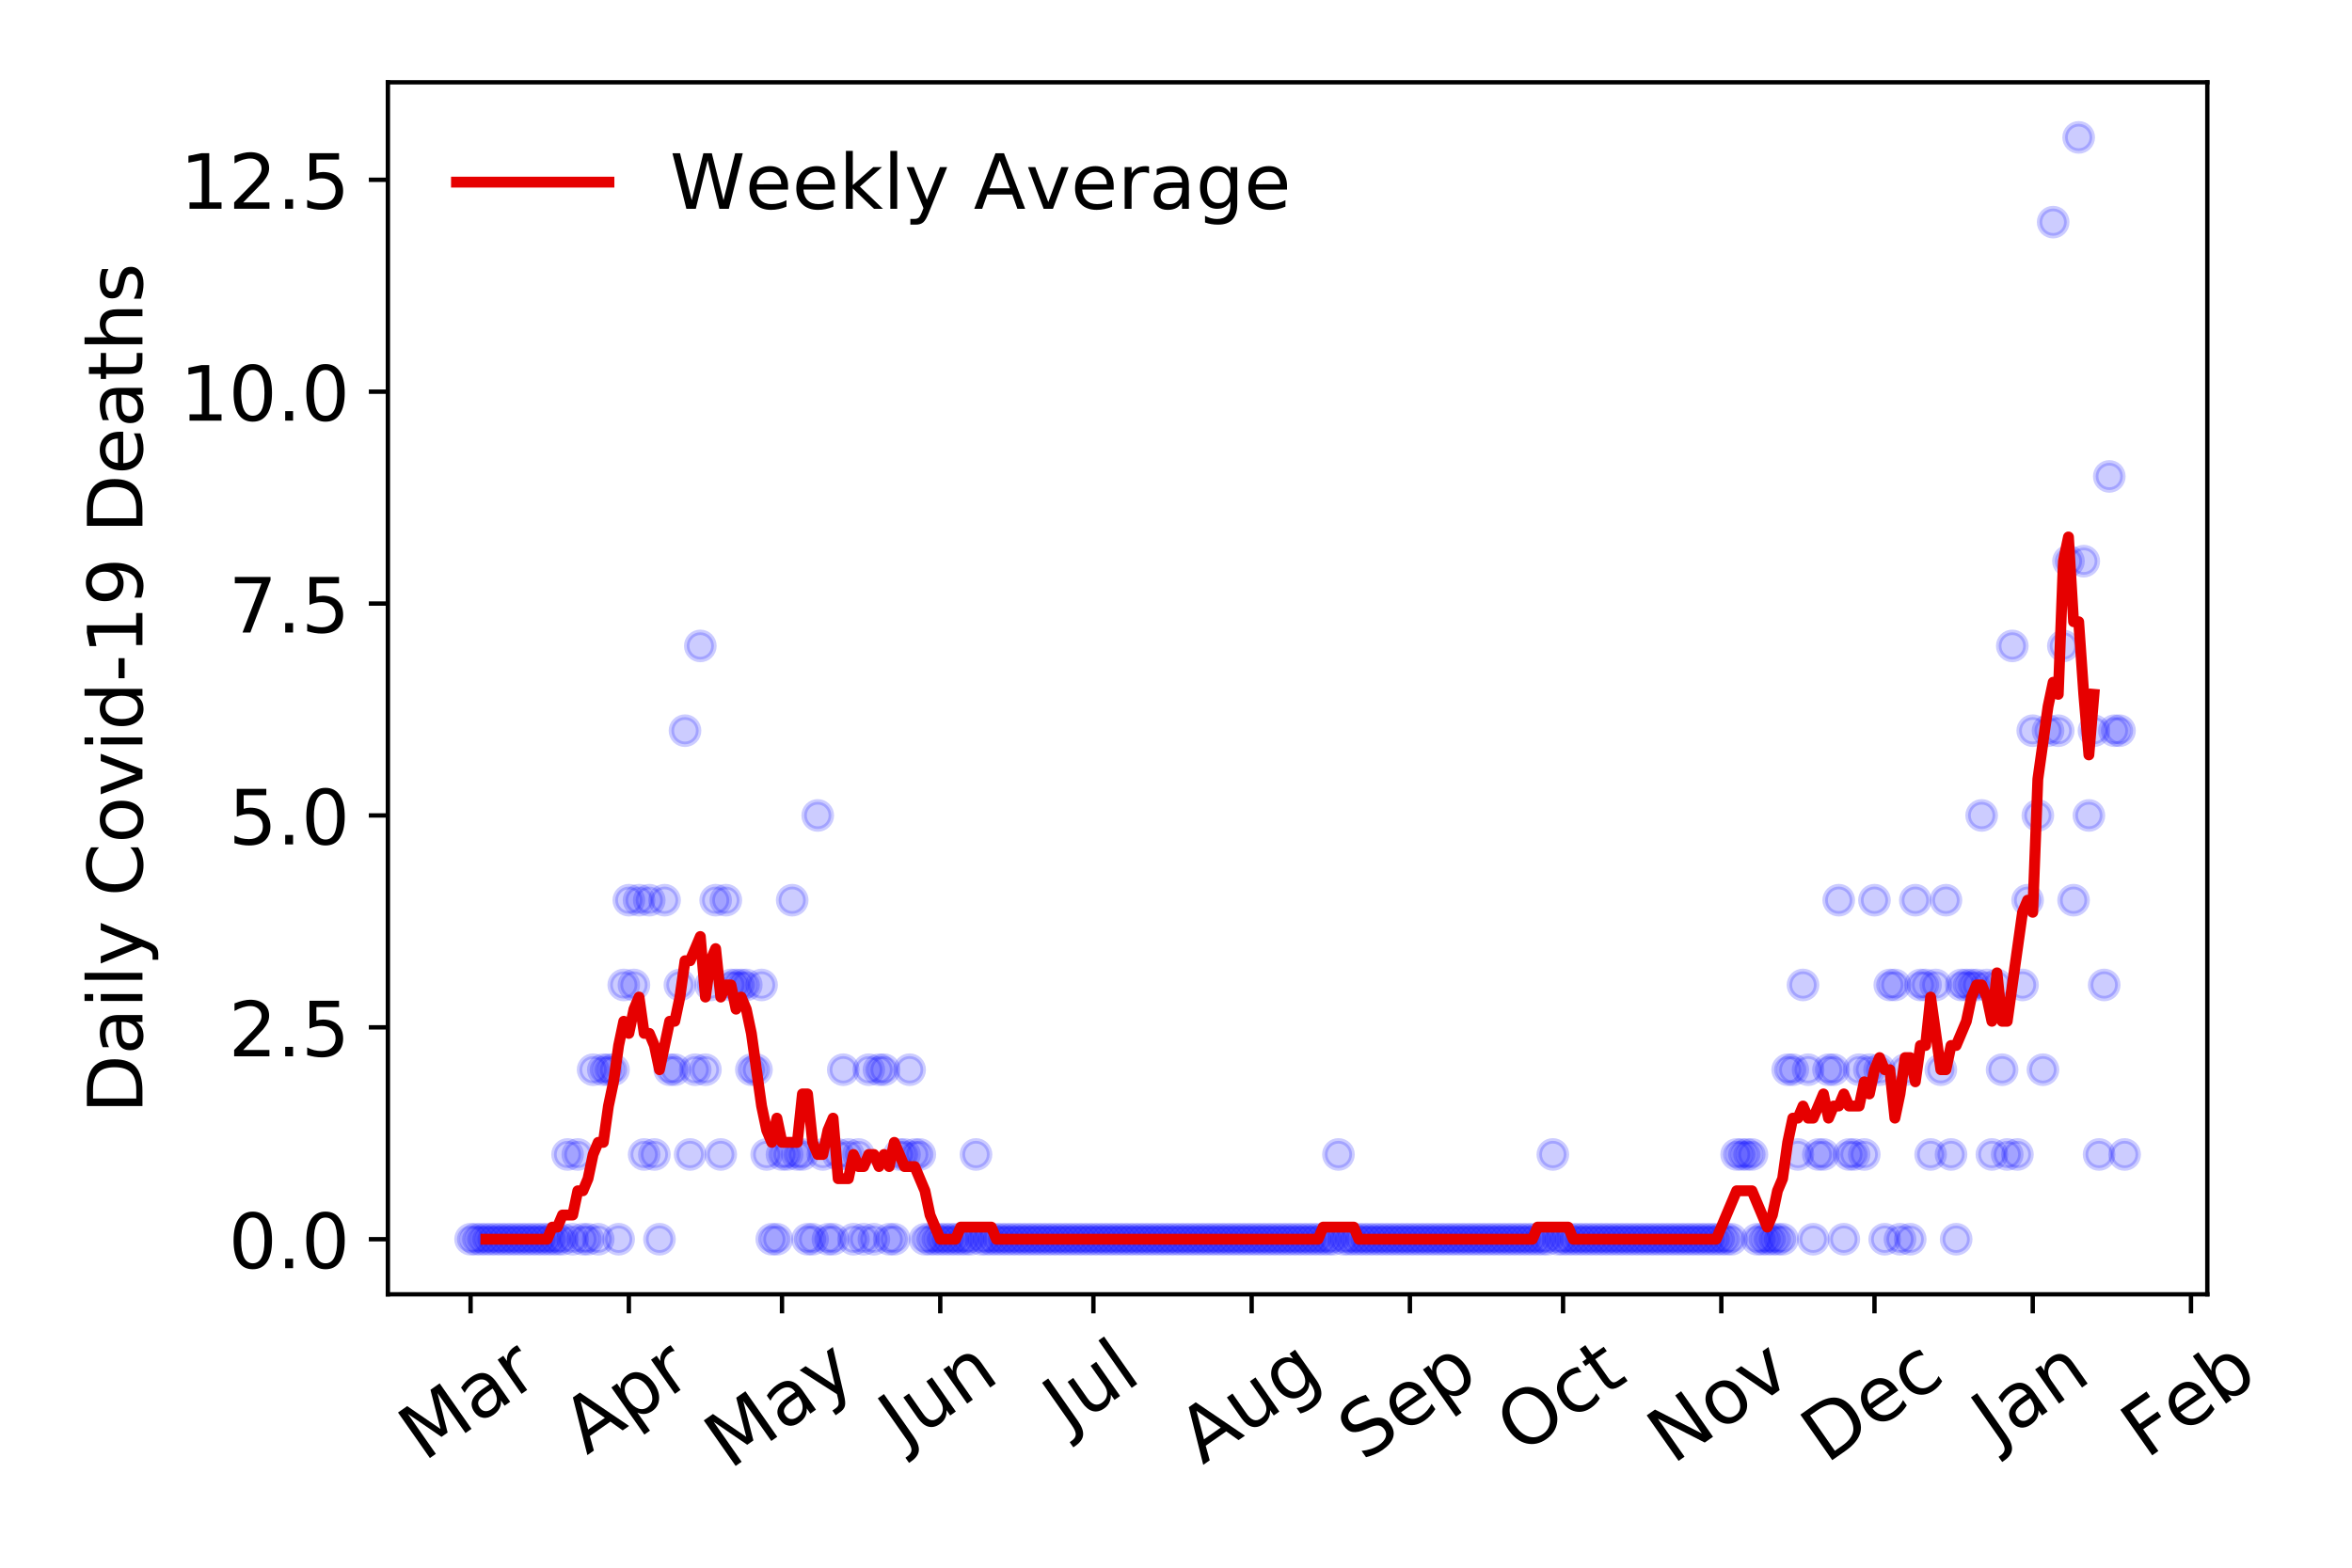 <?xml version="1.0" encoding="utf-8" standalone="no"?>
<!DOCTYPE svg PUBLIC "-//W3C//DTD SVG 1.1//EN"
  "http://www.w3.org/Graphics/SVG/1.1/DTD/svg11.dtd">
<!-- Created with matplotlib (https://matplotlib.org/) -->
<svg height="288pt" version="1.1" viewBox="0 0 432 288" width="432pt" xmlns="http://www.w3.org/2000/svg" xmlns:xlink="http://www.w3.org/1999/xlink">
 <defs>
  <style type="text/css">
*{stroke-linecap:butt;stroke-linejoin:round;}
  </style>
 </defs>
 <g id="figure_1">
  <g id="patch_1">
   <path d="M 0 288 
L 432 288 
L 432 0 
L 0 0 
z
" style="fill:#ffffff;"/>
  </g>
  <g id="axes_1">
   <g id="patch_2">
    <path d="M 71.245 237.778 
L 405.427 237.778 
L 405.427 15.12 
L 71.245 15.12 
z
" style="fill:#ffffff;"/>
   </g>
   <g id="matplotlib.axis_1">
    <g id="xtick_1">
     <g id="line2d_1">
      <defs>
       <path d="M 0 0 
L 0 3.5 
" id="mdc0abbdd27" style="stroke:#000000;stroke-width:0.8;"/>
      </defs>
      <g>
       <use style="stroke:#000000;stroke-width:0.8;" x="86.435" xlink:href="#mdc0abbdd27" y="237.778"/>
      </g>
     </g>
     <g id="text_1">
      <!-- Mar -->
      <defs>
       <path d="M 9.812 72.906 
L 24.516 72.906 
L 43.109 23.297 
L 61.812 72.906 
L 76.516 72.906 
L 76.516 0 
L 66.891 0 
L 66.891 64.016 
L 48.094 14.016 
L 38.188 14.016 
L 19.391 64.016 
L 19.391 0 
L 9.812 0 
z
" id="DejaVuSans-77"/>
       <path d="M 34.281 27.484 
Q 23.391 27.484 19.188 25 
Q 14.984 22.516 14.984 16.5 
Q 14.984 11.719 18.141 8.906 
Q 21.297 6.109 26.703 6.109 
Q 34.188 6.109 38.703 11.406 
Q 43.219 16.703 43.219 25.484 
L 43.219 27.484 
z
M 52.203 31.203 
L 52.203 0 
L 43.219 0 
L 43.219 8.297 
Q 40.141 3.328 35.547 0.953 
Q 30.953 -1.422 24.312 -1.422 
Q 15.922 -1.422 10.953 3.297 
Q 6 8.016 6 15.922 
Q 6 25.141 12.172 29.828 
Q 18.359 34.516 30.609 34.516 
L 43.219 34.516 
L 43.219 35.406 
Q 43.219 41.609 39.141 45 
Q 35.062 48.391 27.688 48.391 
Q 23 48.391 18.547 47.266 
Q 14.109 46.141 10.016 43.891 
L 10.016 52.203 
Q 14.938 54.109 19.578 55.047 
Q 24.219 56 28.609 56 
Q 40.484 56 46.344 49.844 
Q 52.203 43.703 52.203 31.203 
z
" id="DejaVuSans-97"/>
       <path d="M 41.109 46.297 
Q 39.594 47.172 37.812 47.578 
Q 36.031 48 33.891 48 
Q 26.266 48 22.188 43.047 
Q 18.109 38.094 18.109 28.812 
L 18.109 0 
L 9.078 0 
L 9.078 54.688 
L 18.109 54.688 
L 18.109 46.188 
Q 20.953 51.172 25.484 53.578 
Q 30.031 56 36.531 56 
Q 37.453 56 38.578 55.875 
Q 39.703 55.766 41.062 55.516 
z
" id="DejaVuSans-114"/>
      </defs>
      <g transform="translate(77.832 268.643)rotate(-35)scale(0.14 -0.14)">
       <use xlink:href="#DejaVuSans-77"/>
       <use x="86.279" xlink:href="#DejaVuSans-97"/>
       <use x="147.559" xlink:href="#DejaVuSans-114"/>
      </g>
     </g>
    </g>
    <g id="xtick_2">
     <g id="line2d_2">
      <g>
       <use style="stroke:#000000;stroke-width:0.8;" x="115.503" xlink:href="#mdc0abbdd27" y="237.778"/>
      </g>
     </g>
     <g id="text_2">
      <!-- Apr -->
      <defs>
       <path d="M 34.188 63.188 
L 20.797 26.906 
L 47.609 26.906 
z
M 28.609 72.906 
L 39.797 72.906 
L 67.578 0 
L 57.328 0 
L 50.688 18.703 
L 17.828 18.703 
L 11.188 0 
L 0.781 0 
z
" id="DejaVuSans-65"/>
       <path d="M 18.109 8.203 
L 18.109 -20.797 
L 9.078 -20.797 
L 9.078 54.688 
L 18.109 54.688 
L 18.109 46.391 
Q 20.953 51.266 25.266 53.625 
Q 29.594 56 35.594 56 
Q 45.562 56 51.781 48.094 
Q 58.016 40.188 58.016 27.297 
Q 58.016 14.406 51.781 6.484 
Q 45.562 -1.422 35.594 -1.422 
Q 29.594 -1.422 25.266 0.953 
Q 20.953 3.328 18.109 8.203 
z
M 48.688 27.297 
Q 48.688 37.203 44.609 42.844 
Q 40.531 48.484 33.406 48.484 
Q 26.266 48.484 22.188 42.844 
Q 18.109 37.203 18.109 27.297 
Q 18.109 17.391 22.188 11.75 
Q 26.266 6.109 33.406 6.109 
Q 40.531 6.109 44.609 11.75 
Q 48.688 17.391 48.688 27.297 
z
" id="DejaVuSans-112"/>
      </defs>
      <g transform="translate(107.798 267.384)rotate(-35)scale(0.14 -0.14)">
       <use xlink:href="#DejaVuSans-65"/>
       <use x="68.408" xlink:href="#DejaVuSans-112"/>
       <use x="131.885" xlink:href="#DejaVuSans-114"/>
      </g>
     </g>
    </g>
    <g id="xtick_3">
     <g id="line2d_3">
      <g>
       <use style="stroke:#000000;stroke-width:0.8;" x="143.632" xlink:href="#mdc0abbdd27" y="237.778"/>
      </g>
     </g>
     <g id="text_3">
      <!-- May -->
      <defs>
       <path d="M 32.172 -5.078 
Q 28.375 -14.844 24.75 -17.812 
Q 21.141 -20.797 15.094 -20.797 
L 7.906 -20.797 
L 7.906 -13.281 
L 13.188 -13.281 
Q 16.891 -13.281 18.938 -11.516 
Q 21 -9.766 23.484 -3.219 
L 25.094 0.875 
L 2.984 54.688 
L 12.5 54.688 
L 29.594 11.922 
L 46.688 54.688 
L 56.203 54.688 
z
" id="DejaVuSans-121"/>
      </defs>
      <g transform="translate(133.993 270.094)rotate(-35)scale(0.14 -0.14)">
       <use xlink:href="#DejaVuSans-77"/>
       <use x="86.279" xlink:href="#DejaVuSans-97"/>
       <use x="147.559" xlink:href="#DejaVuSans-121"/>
      </g>
     </g>
    </g>
    <g id="xtick_4">
     <g id="line2d_4">
      <g>
       <use style="stroke:#000000;stroke-width:0.8;" x="172.7" xlink:href="#mdc0abbdd27" y="237.778"/>
      </g>
     </g>
     <g id="text_4">
      <!-- Jun -->
      <defs>
       <path d="M 9.812 72.906 
L 19.672 72.906 
L 19.672 5.078 
Q 19.672 -8.109 14.672 -14.062 
Q 9.672 -20.016 -1.422 -20.016 
L -5.172 -20.016 
L -5.172 -11.719 
L -2.094 -11.719 
Q 4.438 -11.719 7.125 -8.047 
Q 9.812 -4.391 9.812 5.078 
z
" id="DejaVuSans-74"/>
       <path d="M 8.5 21.578 
L 8.5 54.688 
L 17.484 54.688 
L 17.484 21.922 
Q 17.484 14.156 20.5 10.266 
Q 23.531 6.391 29.594 6.391 
Q 36.859 6.391 41.078 11.031 
Q 45.312 15.672 45.312 23.688 
L 45.312 54.688 
L 54.297 54.688 
L 54.297 0 
L 45.312 0 
L 45.312 8.406 
Q 42.047 3.422 37.719 1 
Q 33.406 -1.422 27.688 -1.422 
Q 18.266 -1.422 13.375 4.438 
Q 8.5 10.297 8.5 21.578 
z
M 31.109 56 
z
" id="DejaVuSans-117"/>
       <path d="M 54.891 33.016 
L 54.891 0 
L 45.906 0 
L 45.906 32.719 
Q 45.906 40.484 42.875 44.328 
Q 39.844 48.188 33.797 48.188 
Q 26.516 48.188 22.312 43.547 
Q 18.109 38.922 18.109 30.906 
L 18.109 0 
L 9.078 0 
L 9.078 54.688 
L 18.109 54.688 
L 18.109 46.188 
Q 21.344 51.125 25.703 53.562 
Q 30.078 56 35.797 56 
Q 45.219 56 50.047 50.172 
Q 54.891 44.344 54.891 33.016 
z
" id="DejaVuSans-110"/>
      </defs>
      <g transform="translate(165.956 266.039)rotate(-35)scale(0.14 -0.14)">
       <use xlink:href="#DejaVuSans-74"/>
       <use x="29.492" xlink:href="#DejaVuSans-117"/>
       <use x="92.871" xlink:href="#DejaVuSans-110"/>
      </g>
     </g>
    </g>
    <g id="xtick_5">
     <g id="line2d_5">
      <g>
       <use style="stroke:#000000;stroke-width:0.8;" x="200.83" xlink:href="#mdc0abbdd27" y="237.778"/>
      </g>
     </g>
     <g id="text_5">
      <!-- Jul -->
      <defs>
       <path d="M 9.422 75.984 
L 18.406 75.984 
L 18.406 0 
L 9.422 0 
z
" id="DejaVuSans-108"/>
      </defs>
      <g transform="translate(196.127 263.181)rotate(-35)scale(0.14 -0.14)">
       <use xlink:href="#DejaVuSans-74"/>
       <use x="29.492" xlink:href="#DejaVuSans-117"/>
       <use x="92.871" xlink:href="#DejaVuSans-108"/>
      </g>
     </g>
    </g>
    <g id="xtick_6">
     <g id="line2d_6">
      <g>
       <use style="stroke:#000000;stroke-width:0.8;" x="229.897" xlink:href="#mdc0abbdd27" y="237.778"/>
      </g>
     </g>
     <g id="text_6">
      <!-- Aug -->
      <defs>
       <path d="M 45.406 27.984 
Q 45.406 37.75 41.375 43.109 
Q 37.359 48.484 30.078 48.484 
Q 22.859 48.484 18.828 43.109 
Q 14.797 37.75 14.797 27.984 
Q 14.797 18.266 18.828 12.891 
Q 22.859 7.516 30.078 7.516 
Q 37.359 7.516 41.375 12.891 
Q 45.406 18.266 45.406 27.984 
z
M 54.391 6.781 
Q 54.391 -7.172 48.188 -13.984 
Q 42 -20.797 29.203 -20.797 
Q 24.469 -20.797 20.266 -20.094 
Q 16.062 -19.391 12.109 -17.922 
L 12.109 -9.188 
Q 16.062 -11.328 19.922 -12.344 
Q 23.781 -13.375 27.781 -13.375 
Q 36.625 -13.375 41.016 -8.766 
Q 45.406 -4.156 45.406 5.172 
L 45.406 9.625 
Q 42.625 4.781 38.281 2.391 
Q 33.938 0 27.875 0 
Q 17.828 0 11.672 7.656 
Q 5.516 15.328 5.516 27.984 
Q 5.516 40.672 11.672 48.328 
Q 17.828 56 27.875 56 
Q 33.938 56 38.281 53.609 
Q 42.625 51.219 45.406 46.391 
L 45.406 54.688 
L 54.391 54.688 
z
" id="DejaVuSans-103"/>
      </defs>
      <g transform="translate(220.916 269.172)rotate(-35)scale(0.14 -0.14)">
       <use xlink:href="#DejaVuSans-65"/>
       <use x="68.408" xlink:href="#DejaVuSans-117"/>
       <use x="131.787" xlink:href="#DejaVuSans-103"/>
      </g>
     </g>
    </g>
    <g id="xtick_7">
     <g id="line2d_7">
      <g>
       <use style="stroke:#000000;stroke-width:0.8;" x="258.964" xlink:href="#mdc0abbdd27" y="237.778"/>
      </g>
     </g>
     <g id="text_7">
      <!-- Sep -->
      <defs>
       <path d="M 53.516 70.516 
L 53.516 60.891 
Q 47.906 63.578 42.922 64.891 
Q 37.938 66.219 33.297 66.219 
Q 25.25 66.219 20.875 63.094 
Q 16.5 59.969 16.5 54.203 
Q 16.5 49.359 19.406 46.891 
Q 22.312 44.438 30.422 42.922 
L 36.375 41.703 
Q 47.406 39.594 52.656 34.297 
Q 57.906 29 57.906 20.125 
Q 57.906 9.516 50.797 4.047 
Q 43.703 -1.422 29.984 -1.422 
Q 24.812 -1.422 18.969 -0.25 
Q 13.141 0.922 6.891 3.219 
L 6.891 13.375 
Q 12.891 10.016 18.656 8.297 
Q 24.422 6.594 29.984 6.594 
Q 38.422 6.594 43.016 9.906 
Q 47.609 13.234 47.609 19.391 
Q 47.609 24.75 44.312 27.781 
Q 41.016 30.812 33.5 32.328 
L 27.484 33.5 
Q 16.453 35.688 11.516 40.375 
Q 6.594 45.062 6.594 53.422 
Q 6.594 63.094 13.406 68.656 
Q 20.219 74.219 32.172 74.219 
Q 37.312 74.219 42.625 73.281 
Q 47.953 72.359 53.516 70.516 
z
" id="DejaVuSans-83"/>
       <path d="M 56.203 29.594 
L 56.203 25.203 
L 14.891 25.203 
Q 15.484 15.922 20.484 11.062 
Q 25.484 6.203 34.422 6.203 
Q 39.594 6.203 44.453 7.469 
Q 49.312 8.734 54.109 11.281 
L 54.109 2.781 
Q 49.266 0.734 44.188 -0.344 
Q 39.109 -1.422 33.891 -1.422 
Q 20.797 -1.422 13.156 6.188 
Q 5.516 13.812 5.516 26.812 
Q 5.516 40.234 12.766 48.109 
Q 20.016 56 32.328 56 
Q 43.359 56 49.781 48.891 
Q 56.203 41.797 56.203 29.594 
z
M 47.219 32.234 
Q 47.125 39.594 43.094 43.984 
Q 39.062 48.391 32.422 48.391 
Q 24.906 48.391 20.391 44.141 
Q 15.875 39.891 15.188 32.172 
z
" id="DejaVuSans-101"/>
      </defs>
      <g transform="translate(250.372 268.629)rotate(-35)scale(0.14 -0.14)">
       <use xlink:href="#DejaVuSans-83"/>
       <use x="63.477" xlink:href="#DejaVuSans-101"/>
       <use x="125" xlink:href="#DejaVuSans-112"/>
      </g>
     </g>
    </g>
    <g id="xtick_8">
     <g id="line2d_8">
      <g>
       <use style="stroke:#000000;stroke-width:0.8;" x="287.094" xlink:href="#mdc0abbdd27" y="237.778"/>
      </g>
     </g>
     <g id="text_8">
      <!-- Oct -->
      <defs>
       <path d="M 39.406 66.219 
Q 28.656 66.219 22.328 58.203 
Q 16.016 50.203 16.016 36.375 
Q 16.016 22.609 22.328 14.594 
Q 28.656 6.594 39.406 6.594 
Q 50.141 6.594 56.422 14.594 
Q 62.703 22.609 62.703 36.375 
Q 62.703 50.203 56.422 58.203 
Q 50.141 66.219 39.406 66.219 
z
M 39.406 74.219 
Q 54.734 74.219 63.906 63.938 
Q 73.094 53.656 73.094 36.375 
Q 73.094 19.141 63.906 8.859 
Q 54.734 -1.422 39.406 -1.422 
Q 24.031 -1.422 14.812 8.828 
Q 5.609 19.094 5.609 36.375 
Q 5.609 53.656 14.812 63.938 
Q 24.031 74.219 39.406 74.219 
z
" id="DejaVuSans-79"/>
       <path d="M 48.781 52.594 
L 48.781 44.188 
Q 44.969 46.297 41.141 47.344 
Q 37.312 48.391 33.406 48.391 
Q 24.656 48.391 19.812 42.844 
Q 14.984 37.312 14.984 27.297 
Q 14.984 17.281 19.812 11.734 
Q 24.656 6.203 33.406 6.203 
Q 37.312 6.203 41.141 7.25 
Q 44.969 8.297 48.781 10.406 
L 48.781 2.094 
Q 45.016 0.344 40.984 -0.531 
Q 36.969 -1.422 32.422 -1.422 
Q 20.062 -1.422 12.781 6.344 
Q 5.516 14.109 5.516 27.297 
Q 5.516 40.672 12.859 48.328 
Q 20.219 56 33.016 56 
Q 37.156 56 41.109 55.141 
Q 45.062 54.297 48.781 52.594 
z
" id="DejaVuSans-99"/>
       <path d="M 18.312 70.219 
L 18.312 54.688 
L 36.812 54.688 
L 36.812 47.703 
L 18.312 47.703 
L 18.312 18.016 
Q 18.312 11.328 20.141 9.422 
Q 21.969 7.516 27.594 7.516 
L 36.812 7.516 
L 36.812 0 
L 27.594 0 
Q 17.188 0 13.234 3.875 
Q 9.281 7.766 9.281 18.016 
L 9.281 47.703 
L 2.688 47.703 
L 2.688 54.688 
L 9.281 54.688 
L 9.281 70.219 
z
" id="DejaVuSans-116"/>
      </defs>
      <g transform="translate(279.395 267.377)rotate(-35)scale(0.14 -0.14)">
       <use xlink:href="#DejaVuSans-79"/>
       <use x="78.711" xlink:href="#DejaVuSans-99"/>
       <use x="133.691" xlink:href="#DejaVuSans-116"/>
      </g>
     </g>
    </g>
    <g id="xtick_9">
     <g id="line2d_9">
      <g>
       <use style="stroke:#000000;stroke-width:0.8;" x="316.162" xlink:href="#mdc0abbdd27" y="237.778"/>
      </g>
     </g>
     <g id="text_9">
      <!-- Nov -->
      <defs>
       <path d="M 9.812 72.906 
L 23.094 72.906 
L 55.422 11.922 
L 55.422 72.906 
L 64.984 72.906 
L 64.984 0 
L 51.703 0 
L 19.391 60.984 
L 19.391 0 
L 9.812 0 
z
" id="DejaVuSans-78"/>
       <path d="M 30.609 48.391 
Q 23.391 48.391 19.188 42.75 
Q 14.984 37.109 14.984 27.297 
Q 14.984 17.484 19.156 11.844 
Q 23.344 6.203 30.609 6.203 
Q 37.797 6.203 41.984 11.859 
Q 46.188 17.531 46.188 27.297 
Q 46.188 37.016 41.984 42.703 
Q 37.797 48.391 30.609 48.391 
z
M 30.609 56 
Q 42.328 56 49.016 48.375 
Q 55.719 40.766 55.719 27.297 
Q 55.719 13.875 49.016 6.219 
Q 42.328 -1.422 30.609 -1.422 
Q 18.844 -1.422 12.172 6.219 
Q 5.516 13.875 5.516 27.297 
Q 5.516 40.766 12.172 48.375 
Q 18.844 56 30.609 56 
z
" id="DejaVuSans-111"/>
       <path d="M 2.984 54.688 
L 12.5 54.688 
L 29.594 8.797 
L 46.688 54.688 
L 56.203 54.688 
L 35.688 0 
L 23.484 0 
z
" id="DejaVuSans-118"/>
      </defs>
      <g transform="translate(307.185 269.166)rotate(-35)scale(0.14 -0.14)">
       <use xlink:href="#DejaVuSans-78"/>
       <use x="74.805" xlink:href="#DejaVuSans-111"/>
       <use x="135.986" xlink:href="#DejaVuSans-118"/>
      </g>
     </g>
    </g>
    <g id="xtick_10">
     <g id="line2d_10">
      <g>
       <use style="stroke:#000000;stroke-width:0.8;" x="344.291" xlink:href="#mdc0abbdd27" y="237.778"/>
      </g>
     </g>
     <g id="text_10">
      <!-- Dec -->
      <defs>
       <path d="M 19.672 64.797 
L 19.672 8.109 
L 31.594 8.109 
Q 46.688 8.109 53.688 14.938 
Q 60.688 21.781 60.688 36.531 
Q 60.688 51.172 53.688 57.984 
Q 46.688 64.797 31.594 64.797 
z
M 9.812 72.906 
L 30.078 72.906 
Q 51.266 72.906 61.172 64.094 
Q 71.094 55.281 71.094 36.531 
Q 71.094 17.672 61.125 8.828 
Q 51.172 0 30.078 0 
L 9.812 0 
z
" id="DejaVuSans-68"/>
      </defs>
      <g transform="translate(335.411 269.032)rotate(-35)scale(0.14 -0.14)">
       <use xlink:href="#DejaVuSans-68"/>
       <use x="77.002" xlink:href="#DejaVuSans-101"/>
       <use x="138.525" xlink:href="#DejaVuSans-99"/>
      </g>
     </g>
    </g>
    <g id="xtick_11">
     <g id="line2d_11">
      <g>
       <use style="stroke:#000000;stroke-width:0.8;" x="373.359" xlink:href="#mdc0abbdd27" y="237.778"/>
      </g>
     </g>
     <g id="text_11">
      <!-- Jan -->
      <g transform="translate(366.735 265.871)rotate(-35)scale(0.14 -0.14)">
       <use xlink:href="#DejaVuSans-74"/>
       <use x="29.492" xlink:href="#DejaVuSans-97"/>
       <use x="90.771" xlink:href="#DejaVuSans-110"/>
      </g>
     </g>
    </g>
    <g id="xtick_12">
     <g id="line2d_12">
      <g>
       <use style="stroke:#000000;stroke-width:0.8;" x="402.426" xlink:href="#mdc0abbdd27" y="237.778"/>
      </g>
     </g>
     <g id="text_12">
      <!-- Feb -->
      <defs>
       <path d="M 9.812 72.906 
L 51.703 72.906 
L 51.703 64.594 
L 19.672 64.594 
L 19.672 43.109 
L 48.578 43.109 
L 48.578 34.812 
L 19.672 34.812 
L 19.672 0 
L 9.812 0 
z
" id="DejaVuSans-70"/>
       <path d="M 48.688 27.297 
Q 48.688 37.203 44.609 42.844 
Q 40.531 48.484 33.406 48.484 
Q 26.266 48.484 22.188 42.844 
Q 18.109 37.203 18.109 27.297 
Q 18.109 17.391 22.188 11.75 
Q 26.266 6.109 33.406 6.109 
Q 40.531 6.109 44.609 11.75 
Q 48.688 17.391 48.688 27.297 
z
M 18.109 46.391 
Q 20.953 51.266 25.266 53.625 
Q 29.594 56 35.594 56 
Q 45.562 56 51.781 48.094 
Q 58.016 40.188 58.016 27.297 
Q 58.016 14.406 51.781 6.484 
Q 45.562 -1.422 35.594 -1.422 
Q 29.594 -1.422 25.266 0.953 
Q 20.953 3.328 18.109 8.203 
L 18.109 0 
L 9.078 0 
L 9.078 75.984 
L 18.109 75.984 
z
" id="DejaVuSans-98"/>
      </defs>
      <g transform="translate(394.18 268.143)rotate(-35)scale(0.14 -0.14)">
       <use xlink:href="#DejaVuSans-70"/>
       <use x="57.441" xlink:href="#DejaVuSans-101"/>
       <use x="118.965" xlink:href="#DejaVuSans-98"/>
      </g>
     </g>
    </g>
   </g>
   <g id="matplotlib.axis_2">
    <g id="ytick_1">
     <g id="line2d_13">
      <defs>
       <path d="M 0 0 
L -3.5 0 
" id="mb18085bf2d" style="stroke:#000000;stroke-width:0.8;"/>
      </defs>
      <g>
       <use style="stroke:#000000;stroke-width:0.8;" x="71.245" xlink:href="#mb18085bf2d" y="227.657"/>
      </g>
     </g>
     <g id="text_13">
      <!-- 0.0 -->
      <defs>
       <path d="M 31.781 66.406 
Q 24.172 66.406 20.328 58.906 
Q 16.5 51.422 16.5 36.375 
Q 16.5 21.391 20.328 13.891 
Q 24.172 6.391 31.781 6.391 
Q 39.453 6.391 43.281 13.891 
Q 47.125 21.391 47.125 36.375 
Q 47.125 51.422 43.281 58.906 
Q 39.453 66.406 31.781 66.406 
z
M 31.781 74.219 
Q 44.047 74.219 50.516 64.516 
Q 56.984 54.828 56.984 36.375 
Q 56.984 17.969 50.516 8.266 
Q 44.047 -1.422 31.781 -1.422 
Q 19.531 -1.422 13.062 8.266 
Q 6.594 17.969 6.594 36.375 
Q 6.594 54.828 13.062 64.516 
Q 19.531 74.219 31.781 74.219 
z
" id="DejaVuSans-48"/>
       <path d="M 10.688 12.406 
L 21 12.406 
L 21 0 
L 10.688 0 
z
" id="DejaVuSans-46"/>
      </defs>
      <g transform="translate(41.981 232.976)scale(0.14 -0.14)">
       <use xlink:href="#DejaVuSans-48"/>
       <use x="63.623" xlink:href="#DejaVuSans-46"/>
       <use x="95.41" xlink:href="#DejaVuSans-48"/>
      </g>
     </g>
    </g>
    <g id="ytick_2">
     <g id="line2d_14">
      <g>
       <use style="stroke:#000000;stroke-width:0.8;" x="71.245" xlink:href="#mb18085bf2d" y="188.731"/>
      </g>
     </g>
     <g id="text_14">
      <!-- 2.5 -->
      <defs>
       <path d="M 19.188 8.297 
L 53.609 8.297 
L 53.609 0 
L 7.328 0 
L 7.328 8.297 
Q 12.938 14.109 22.625 23.891 
Q 32.328 33.688 34.812 36.531 
Q 39.547 41.844 41.422 45.531 
Q 43.312 49.219 43.312 52.781 
Q 43.312 58.594 39.234 62.25 
Q 35.156 65.922 28.609 65.922 
Q 23.969 65.922 18.812 64.312 
Q 13.672 62.703 7.812 59.422 
L 7.812 69.391 
Q 13.766 71.781 18.938 73 
Q 24.125 74.219 28.422 74.219 
Q 39.75 74.219 46.484 68.547 
Q 53.219 62.891 53.219 53.422 
Q 53.219 48.922 51.531 44.891 
Q 49.859 40.875 45.406 35.406 
Q 44.188 33.984 37.641 27.219 
Q 31.109 20.453 19.188 8.297 
z
" id="DejaVuSans-50"/>
       <path d="M 10.797 72.906 
L 49.516 72.906 
L 49.516 64.594 
L 19.828 64.594 
L 19.828 46.734 
Q 21.969 47.469 24.109 47.828 
Q 26.266 48.188 28.422 48.188 
Q 40.625 48.188 47.75 41.5 
Q 54.891 34.812 54.891 23.391 
Q 54.891 11.625 47.562 5.094 
Q 40.234 -1.422 26.906 -1.422 
Q 22.312 -1.422 17.547 -0.641 
Q 12.797 0.141 7.719 1.703 
L 7.719 11.625 
Q 12.109 9.234 16.797 8.062 
Q 21.484 6.891 26.703 6.891 
Q 35.156 6.891 40.078 11.328 
Q 45.016 15.766 45.016 23.391 
Q 45.016 31 40.078 35.438 
Q 35.156 39.891 26.703 39.891 
Q 22.75 39.891 18.812 39.016 
Q 14.891 38.141 10.797 36.281 
z
" id="DejaVuSans-53"/>
      </defs>
      <g transform="translate(41.981 194.05)scale(0.14 -0.14)">
       <use xlink:href="#DejaVuSans-50"/>
       <use x="63.623" xlink:href="#DejaVuSans-46"/>
       <use x="95.41" xlink:href="#DejaVuSans-53"/>
      </g>
     </g>
    </g>
    <g id="ytick_3">
     <g id="line2d_15">
      <g>
       <use style="stroke:#000000;stroke-width:0.8;" x="71.245" xlink:href="#mb18085bf2d" y="149.805"/>
      </g>
     </g>
     <g id="text_15">
      <!-- 5.0 -->
      <g transform="translate(41.981 155.124)scale(0.14 -0.14)">
       <use xlink:href="#DejaVuSans-53"/>
       <use x="63.623" xlink:href="#DejaVuSans-46"/>
       <use x="95.41" xlink:href="#DejaVuSans-48"/>
      </g>
     </g>
    </g>
    <g id="ytick_4">
     <g id="line2d_16">
      <g>
       <use style="stroke:#000000;stroke-width:0.8;" x="71.245" xlink:href="#mb18085bf2d" y="110.879"/>
      </g>
     </g>
     <g id="text_16">
      <!-- 7.5 -->
      <defs>
       <path d="M 8.203 72.906 
L 55.078 72.906 
L 55.078 68.703 
L 28.609 0 
L 18.312 0 
L 43.219 64.594 
L 8.203 64.594 
z
" id="DejaVuSans-55"/>
      </defs>
      <g transform="translate(41.981 116.197)scale(0.14 -0.14)">
       <use xlink:href="#DejaVuSans-55"/>
       <use x="63.623" xlink:href="#DejaVuSans-46"/>
       <use x="95.41" xlink:href="#DejaVuSans-53"/>
      </g>
     </g>
    </g>
    <g id="ytick_5">
     <g id="line2d_17">
      <g>
       <use style="stroke:#000000;stroke-width:0.8;" x="71.245" xlink:href="#mb18085bf2d" y="71.952"/>
      </g>
     </g>
     <g id="text_17">
      <!-- 10.0 -->
      <defs>
       <path d="M 12.406 8.297 
L 28.516 8.297 
L 28.516 63.922 
L 10.984 60.406 
L 10.984 69.391 
L 28.422 72.906 
L 38.281 72.906 
L 38.281 8.297 
L 54.391 8.297 
L 54.391 0 
L 12.406 0 
z
" id="DejaVuSans-49"/>
      </defs>
      <g transform="translate(33.073 77.271)scale(0.14 -0.14)">
       <use xlink:href="#DejaVuSans-49"/>
       <use x="63.623" xlink:href="#DejaVuSans-48"/>
       <use x="127.246" xlink:href="#DejaVuSans-46"/>
       <use x="159.033" xlink:href="#DejaVuSans-48"/>
      </g>
     </g>
    </g>
    <g id="ytick_6">
     <g id="line2d_18">
      <g>
       <use style="stroke:#000000;stroke-width:0.8;" x="71.245" xlink:href="#mb18085bf2d" y="33.026"/>
      </g>
     </g>
     <g id="text_18">
      <!-- 12.5 -->
      <g transform="translate(33.073 38.345)scale(0.14 -0.14)">
       <use xlink:href="#DejaVuSans-49"/>
       <use x="63.623" xlink:href="#DejaVuSans-50"/>
       <use x="127.246" xlink:href="#DejaVuSans-46"/>
       <use x="159.033" xlink:href="#DejaVuSans-53"/>
      </g>
     </g>
    </g>
    <g id="text_19">
     <!-- Daily Covid-19 Deaths -->
     <defs>
      <path d="M 9.422 54.688 
L 18.406 54.688 
L 18.406 0 
L 9.422 0 
z
M 9.422 75.984 
L 18.406 75.984 
L 18.406 64.594 
L 9.422 64.594 
z
" id="DejaVuSans-105"/>
      <path id="DejaVuSans-32"/>
      <path d="M 64.406 67.281 
L 64.406 56.891 
Q 59.422 61.531 53.781 63.812 
Q 48.141 66.109 41.797 66.109 
Q 29.297 66.109 22.656 58.469 
Q 16.016 50.828 16.016 36.375 
Q 16.016 21.969 22.656 14.328 
Q 29.297 6.688 41.797 6.688 
Q 48.141 6.688 53.781 8.984 
Q 59.422 11.281 64.406 15.922 
L 64.406 5.609 
Q 59.234 2.094 53.438 0.328 
Q 47.656 -1.422 41.219 -1.422 
Q 24.656 -1.422 15.125 8.703 
Q 5.609 18.844 5.609 36.375 
Q 5.609 53.953 15.125 64.078 
Q 24.656 74.219 41.219 74.219 
Q 47.75 74.219 53.531 72.484 
Q 59.328 70.75 64.406 67.281 
z
" id="DejaVuSans-67"/>
      <path d="M 45.406 46.391 
L 45.406 75.984 
L 54.391 75.984 
L 54.391 0 
L 45.406 0 
L 45.406 8.203 
Q 42.578 3.328 38.25 0.953 
Q 33.938 -1.422 27.875 -1.422 
Q 17.969 -1.422 11.734 6.484 
Q 5.516 14.406 5.516 27.297 
Q 5.516 40.188 11.734 48.094 
Q 17.969 56 27.875 56 
Q 33.938 56 38.25 53.625 
Q 42.578 51.266 45.406 46.391 
z
M 14.797 27.297 
Q 14.797 17.391 18.875 11.75 
Q 22.953 6.109 30.078 6.109 
Q 37.203 6.109 41.297 11.75 
Q 45.406 17.391 45.406 27.297 
Q 45.406 37.203 41.297 42.844 
Q 37.203 48.484 30.078 48.484 
Q 22.953 48.484 18.875 42.844 
Q 14.797 37.203 14.797 27.297 
z
" id="DejaVuSans-100"/>
      <path d="M 4.891 31.391 
L 31.203 31.391 
L 31.203 23.391 
L 4.891 23.391 
z
" id="DejaVuSans-45"/>
      <path d="M 10.984 1.516 
L 10.984 10.5 
Q 14.703 8.734 18.5 7.812 
Q 22.312 6.891 25.984 6.891 
Q 35.75 6.891 40.891 13.453 
Q 46.047 20.016 46.781 33.406 
Q 43.953 29.203 39.594 26.953 
Q 35.25 24.703 29.984 24.703 
Q 19.047 24.703 12.672 31.312 
Q 6.297 37.938 6.297 49.422 
Q 6.297 60.641 12.938 67.422 
Q 19.578 74.219 30.609 74.219 
Q 43.266 74.219 49.922 64.516 
Q 56.594 54.828 56.594 36.375 
Q 56.594 19.141 48.406 8.859 
Q 40.234 -1.422 26.422 -1.422 
Q 22.703 -1.422 18.891 -0.688 
Q 15.094 0.047 10.984 1.516 
z
M 30.609 32.422 
Q 37.25 32.422 41.125 36.953 
Q 45.016 41.5 45.016 49.422 
Q 45.016 57.281 41.125 61.844 
Q 37.25 66.406 30.609 66.406 
Q 23.969 66.406 20.094 61.844 
Q 16.219 57.281 16.219 49.422 
Q 16.219 41.5 20.094 36.953 
Q 23.969 32.422 30.609 32.422 
z
" id="DejaVuSans-57"/>
      <path d="M 54.891 33.016 
L 54.891 0 
L 45.906 0 
L 45.906 32.719 
Q 45.906 40.484 42.875 44.328 
Q 39.844 48.188 33.797 48.188 
Q 26.516 48.188 22.312 43.547 
Q 18.109 38.922 18.109 30.906 
L 18.109 0 
L 9.078 0 
L 9.078 75.984 
L 18.109 75.984 
L 18.109 46.188 
Q 21.344 51.125 25.703 53.562 
Q 30.078 56 35.797 56 
Q 45.219 56 50.047 50.172 
Q 54.891 44.344 54.891 33.016 
z
" id="DejaVuSans-104"/>
      <path d="M 44.281 53.078 
L 44.281 44.578 
Q 40.484 46.531 36.375 47.5 
Q 32.281 48.484 27.875 48.484 
Q 21.188 48.484 17.844 46.438 
Q 14.5 44.391 14.5 40.281 
Q 14.5 37.156 16.891 35.375 
Q 19.281 33.594 26.516 31.984 
L 29.594 31.297 
Q 39.156 29.25 43.188 25.516 
Q 47.219 21.781 47.219 15.094 
Q 47.219 7.469 41.188 3.016 
Q 35.156 -1.422 24.609 -1.422 
Q 20.219 -1.422 15.453 -0.562 
Q 10.688 0.297 5.422 2 
L 5.422 11.281 
Q 10.406 8.688 15.234 7.391 
Q 20.062 6.109 24.812 6.109 
Q 31.156 6.109 34.562 8.281 
Q 37.984 10.453 37.984 14.406 
Q 37.984 18.062 35.516 20.016 
Q 33.062 21.969 24.703 23.781 
L 21.578 24.516 
Q 13.234 26.266 9.516 29.906 
Q 5.812 33.547 5.812 39.891 
Q 5.812 47.609 11.281 51.797 
Q 16.75 56 26.812 56 
Q 31.781 56 36.172 55.266 
Q 40.578 54.547 44.281 53.078 
z
" id="DejaVuSans-115"/>
     </defs>
     <g transform="translate(26.162 204.56)rotate(-90)scale(0.14 -0.14)">
      <use xlink:href="#DejaVuSans-68"/>
      <use x="77.002" xlink:href="#DejaVuSans-97"/>
      <use x="138.281" xlink:href="#DejaVuSans-105"/>
      <use x="166.064" xlink:href="#DejaVuSans-108"/>
      <use x="193.848" xlink:href="#DejaVuSans-121"/>
      <use x="253.027" xlink:href="#DejaVuSans-32"/>
      <use x="284.814" xlink:href="#DejaVuSans-67"/>
      <use x="354.639" xlink:href="#DejaVuSans-111"/>
      <use x="415.82" xlink:href="#DejaVuSans-118"/>
      <use x="475" xlink:href="#DejaVuSans-105"/>
      <use x="502.783" xlink:href="#DejaVuSans-100"/>
      <use x="566.26" xlink:href="#DejaVuSans-45"/>
      <use x="602.344" xlink:href="#DejaVuSans-49"/>
      <use x="665.967" xlink:href="#DejaVuSans-57"/>
      <use x="729.59" xlink:href="#DejaVuSans-32"/>
      <use x="761.377" xlink:href="#DejaVuSans-68"/>
      <use x="838.379" xlink:href="#DejaVuSans-101"/>
      <use x="899.902" xlink:href="#DejaVuSans-97"/>
      <use x="961.182" xlink:href="#DejaVuSans-116"/>
      <use x="1000.391" xlink:href="#DejaVuSans-104"/>
      <use x="1063.77" xlink:href="#DejaVuSans-115"/>
     </g>
    </g>
   </g>
   <g id="line2d_19">
    <defs>
     <path d="M 0 2.5 
C 0.663 2.5 1.299 2.237 1.768 1.768 
C 2.237 1.299 2.5 0.663 2.5 0 
C 2.5 -0.663 2.237 -1.299 1.768 -1.768 
C 1.299 -2.237 0.663 -2.5 0 -2.5 
C -0.663 -2.5 -1.299 -2.237 -1.768 -1.768 
C -2.237 -1.299 -2.5 -0.663 -2.5 0 
C -2.5 0.663 -2.237 1.299 -1.768 1.768 
C -1.299 2.237 -0.663 2.5 0 2.5 
z
" id="mae789d74d0" style="stroke:#0000ff;stroke-opacity:0.2;"/>
    </defs>
    <g clip-path="url(#p3c33cce32c)">
     <use style="fill:#0000ff;fill-opacity:0.2;stroke:#0000ff;stroke-opacity:0.2;" x="86.435" xlink:href="#mae789d74d0" y="227.657"/>
     <use style="fill:#0000ff;fill-opacity:0.2;stroke:#0000ff;stroke-opacity:0.2;" x="87.373" xlink:href="#mae789d74d0" y="227.657"/>
     <use style="fill:#0000ff;fill-opacity:0.2;stroke:#0000ff;stroke-opacity:0.2;" x="88.31" xlink:href="#mae789d74d0" y="227.657"/>
     <use style="fill:#0000ff;fill-opacity:0.2;stroke:#0000ff;stroke-opacity:0.2;" x="89.248" xlink:href="#mae789d74d0" y="227.657"/>
     <use style="fill:#0000ff;fill-opacity:0.2;stroke:#0000ff;stroke-opacity:0.2;" x="90.186" xlink:href="#mae789d74d0" y="227.657"/>
     <use style="fill:#0000ff;fill-opacity:0.2;stroke:#0000ff;stroke-opacity:0.2;" x="91.123" xlink:href="#mae789d74d0" y="227.657"/>
     <use style="fill:#0000ff;fill-opacity:0.2;stroke:#0000ff;stroke-opacity:0.2;" x="92.061" xlink:href="#mae789d74d0" y="227.657"/>
     <use style="fill:#0000ff;fill-opacity:0.2;stroke:#0000ff;stroke-opacity:0.2;" x="92.999" xlink:href="#mae789d74d0" y="227.657"/>
     <use style="fill:#0000ff;fill-opacity:0.2;stroke:#0000ff;stroke-opacity:0.2;" x="93.936" xlink:href="#mae789d74d0" y="227.657"/>
     <use style="fill:#0000ff;fill-opacity:0.2;stroke:#0000ff;stroke-opacity:0.2;" x="94.874" xlink:href="#mae789d74d0" y="227.657"/>
     <use style="fill:#0000ff;fill-opacity:0.2;stroke:#0000ff;stroke-opacity:0.2;" x="95.812" xlink:href="#mae789d74d0" y="227.657"/>
     <use style="fill:#0000ff;fill-opacity:0.2;stroke:#0000ff;stroke-opacity:0.2;" x="96.749" xlink:href="#mae789d74d0" y="227.657"/>
     <use style="fill:#0000ff;fill-opacity:0.2;stroke:#0000ff;stroke-opacity:0.2;" x="97.687" xlink:href="#mae789d74d0" y="227.657"/>
     <use style="fill:#0000ff;fill-opacity:0.2;stroke:#0000ff;stroke-opacity:0.2;" x="98.625" xlink:href="#mae789d74d0" y="227.657"/>
     <use style="fill:#0000ff;fill-opacity:0.2;stroke:#0000ff;stroke-opacity:0.2;" x="99.562" xlink:href="#mae789d74d0" y="227.657"/>
     <use style="fill:#0000ff;fill-opacity:0.2;stroke:#0000ff;stroke-opacity:0.2;" x="100.5" xlink:href="#mae789d74d0" y="227.657"/>
     <use style="fill:#0000ff;fill-opacity:0.2;stroke:#0000ff;stroke-opacity:0.2;" x="101.438" xlink:href="#mae789d74d0" y="227.657"/>
     <use style="fill:#0000ff;fill-opacity:0.2;stroke:#0000ff;stroke-opacity:0.2;" x="102.375" xlink:href="#mae789d74d0" y="227.657"/>
     <use style="fill:#0000ff;fill-opacity:0.2;stroke:#0000ff;stroke-opacity:0.2;" x="103.313" xlink:href="#mae789d74d0" y="227.657"/>
     <use style="fill:#0000ff;fill-opacity:0.2;stroke:#0000ff;stroke-opacity:0.2;" x="104.251" xlink:href="#mae789d74d0" y="212.087"/>
     <use style="fill:#0000ff;fill-opacity:0.2;stroke:#0000ff;stroke-opacity:0.2;" x="105.188" xlink:href="#mae789d74d0" y="227.657"/>
     <use style="fill:#0000ff;fill-opacity:0.2;stroke:#0000ff;stroke-opacity:0.2;" x="106.126" xlink:href="#mae789d74d0" y="212.087"/>
     <use style="fill:#0000ff;fill-opacity:0.2;stroke:#0000ff;stroke-opacity:0.2;" x="107.064" xlink:href="#mae789d74d0" y="227.657"/>
     <use style="fill:#0000ff;fill-opacity:0.2;stroke:#0000ff;stroke-opacity:0.2;" x="108.001" xlink:href="#mae789d74d0" y="227.657"/>
     <use style="fill:#0000ff;fill-opacity:0.2;stroke:#0000ff;stroke-opacity:0.2;" x="108.939" xlink:href="#mae789d74d0" y="196.516"/>
     <use style="fill:#0000ff;fill-opacity:0.2;stroke:#0000ff;stroke-opacity:0.2;" x="109.877" xlink:href="#mae789d74d0" y="227.657"/>
     <use style="fill:#0000ff;fill-opacity:0.2;stroke:#0000ff;stroke-opacity:0.2;" x="110.814" xlink:href="#mae789d74d0" y="196.516"/>
     <use style="fill:#0000ff;fill-opacity:0.2;stroke:#0000ff;stroke-opacity:0.2;" x="111.752" xlink:href="#mae789d74d0" y="196.516"/>
     <use style="fill:#0000ff;fill-opacity:0.2;stroke:#0000ff;stroke-opacity:0.2;" x="112.69" xlink:href="#mae789d74d0" y="196.516"/>
     <use style="fill:#0000ff;fill-opacity:0.2;stroke:#0000ff;stroke-opacity:0.2;" x="113.627" xlink:href="#mae789d74d0" y="227.657"/>
     <use style="fill:#0000ff;fill-opacity:0.2;stroke:#0000ff;stroke-opacity:0.2;" x="114.565" xlink:href="#mae789d74d0" y="180.946"/>
     <use style="fill:#0000ff;fill-opacity:0.2;stroke:#0000ff;stroke-opacity:0.2;" x="115.503" xlink:href="#mae789d74d0" y="165.375"/>
     <use style="fill:#0000ff;fill-opacity:0.2;stroke:#0000ff;stroke-opacity:0.2;" x="116.44" xlink:href="#mae789d74d0" y="180.946"/>
     <use style="fill:#0000ff;fill-opacity:0.2;stroke:#0000ff;stroke-opacity:0.2;" x="117.378" xlink:href="#mae789d74d0" y="165.375"/>
     <use style="fill:#0000ff;fill-opacity:0.2;stroke:#0000ff;stroke-opacity:0.2;" x="118.316" xlink:href="#mae789d74d0" y="212.087"/>
     <use style="fill:#0000ff;fill-opacity:0.2;stroke:#0000ff;stroke-opacity:0.2;" x="119.253" xlink:href="#mae789d74d0" y="165.375"/>
     <use style="fill:#0000ff;fill-opacity:0.2;stroke:#0000ff;stroke-opacity:0.2;" x="120.191" xlink:href="#mae789d74d0" y="212.087"/>
     <use style="fill:#0000ff;fill-opacity:0.2;stroke:#0000ff;stroke-opacity:0.2;" x="121.128" xlink:href="#mae789d74d0" y="227.657"/>
     <use style="fill:#0000ff;fill-opacity:0.2;stroke:#0000ff;stroke-opacity:0.2;" x="122.066" xlink:href="#mae789d74d0" y="165.375"/>
     <use style="fill:#0000ff;fill-opacity:0.2;stroke:#0000ff;stroke-opacity:0.2;" x="123.004" xlink:href="#mae789d74d0" y="196.516"/>
     <use style="fill:#0000ff;fill-opacity:0.2;stroke:#0000ff;stroke-opacity:0.2;" x="123.941" xlink:href="#mae789d74d0" y="196.516"/>
     <use style="fill:#0000ff;fill-opacity:0.2;stroke:#0000ff;stroke-opacity:0.2;" x="124.879" xlink:href="#mae789d74d0" y="180.946"/>
     <use style="fill:#0000ff;fill-opacity:0.2;stroke:#0000ff;stroke-opacity:0.2;" x="125.817" xlink:href="#mae789d74d0" y="134.234"/>
     <use style="fill:#0000ff;fill-opacity:0.2;stroke:#0000ff;stroke-opacity:0.2;" x="126.754" xlink:href="#mae789d74d0" y="212.087"/>
     <use style="fill:#0000ff;fill-opacity:0.2;stroke:#0000ff;stroke-opacity:0.2;" x="127.692" xlink:href="#mae789d74d0" y="196.516"/>
     <use style="fill:#0000ff;fill-opacity:0.2;stroke:#0000ff;stroke-opacity:0.2;" x="128.63" xlink:href="#mae789d74d0" y="118.664"/>
     <use style="fill:#0000ff;fill-opacity:0.2;stroke:#0000ff;stroke-opacity:0.2;" x="129.567" xlink:href="#mae789d74d0" y="196.516"/>
     <use style="fill:#0000ff;fill-opacity:0.2;stroke:#0000ff;stroke-opacity:0.2;" x="130.505" xlink:href="#mae789d74d0" y="180.946"/>
     <use style="fill:#0000ff;fill-opacity:0.2;stroke:#0000ff;stroke-opacity:0.2;" x="131.443" xlink:href="#mae789d74d0" y="165.375"/>
     <use style="fill:#0000ff;fill-opacity:0.2;stroke:#0000ff;stroke-opacity:0.2;" x="132.38" xlink:href="#mae789d74d0" y="212.087"/>
     <use style="fill:#0000ff;fill-opacity:0.2;stroke:#0000ff;stroke-opacity:0.2;" x="133.318" xlink:href="#mae789d74d0" y="165.375"/>
     <use style="fill:#0000ff;fill-opacity:0.2;stroke:#0000ff;stroke-opacity:0.2;" x="134.256" xlink:href="#mae789d74d0" y="180.946"/>
     <use style="fill:#0000ff;fill-opacity:0.2;stroke:#0000ff;stroke-opacity:0.2;" x="135.193" xlink:href="#mae789d74d0" y="180.946"/>
     <use style="fill:#0000ff;fill-opacity:0.2;stroke:#0000ff;stroke-opacity:0.2;" x="136.131" xlink:href="#mae789d74d0" y="180.946"/>
     <use style="fill:#0000ff;fill-opacity:0.2;stroke:#0000ff;stroke-opacity:0.2;" x="137.069" xlink:href="#mae789d74d0" y="180.946"/>
     <use style="fill:#0000ff;fill-opacity:0.2;stroke:#0000ff;stroke-opacity:0.2;" x="138.006" xlink:href="#mae789d74d0" y="196.516"/>
     <use style="fill:#0000ff;fill-opacity:0.2;stroke:#0000ff;stroke-opacity:0.2;" x="138.944" xlink:href="#mae789d74d0" y="196.516"/>
     <use style="fill:#0000ff;fill-opacity:0.2;stroke:#0000ff;stroke-opacity:0.2;" x="139.882" xlink:href="#mae789d74d0" y="180.946"/>
     <use style="fill:#0000ff;fill-opacity:0.2;stroke:#0000ff;stroke-opacity:0.2;" x="140.819" xlink:href="#mae789d74d0" y="212.087"/>
     <use style="fill:#0000ff;fill-opacity:0.2;stroke:#0000ff;stroke-opacity:0.2;" x="141.757" xlink:href="#mae789d74d0" y="227.657"/>
     <use style="fill:#0000ff;fill-opacity:0.2;stroke:#0000ff;stroke-opacity:0.2;" x="142.695" xlink:href="#mae789d74d0" y="227.657"/>
     <use style="fill:#0000ff;fill-opacity:0.2;stroke:#0000ff;stroke-opacity:0.2;" x="143.632" xlink:href="#mae789d74d0" y="212.087"/>
     <use style="fill:#0000ff;fill-opacity:0.2;stroke:#0000ff;stroke-opacity:0.2;" x="144.57" xlink:href="#mae789d74d0" y="212.087"/>
     <use style="fill:#0000ff;fill-opacity:0.2;stroke:#0000ff;stroke-opacity:0.2;" x="145.508" xlink:href="#mae789d74d0" y="165.375"/>
     <use style="fill:#0000ff;fill-opacity:0.2;stroke:#0000ff;stroke-opacity:0.2;" x="146.445" xlink:href="#mae789d74d0" y="212.087"/>
     <use style="fill:#0000ff;fill-opacity:0.2;stroke:#0000ff;stroke-opacity:0.2;" x="147.383" xlink:href="#mae789d74d0" y="212.087"/>
     <use style="fill:#0000ff;fill-opacity:0.2;stroke:#0000ff;stroke-opacity:0.2;" x="148.321" xlink:href="#mae789d74d0" y="227.657"/>
     <use style="fill:#0000ff;fill-opacity:0.2;stroke:#0000ff;stroke-opacity:0.2;" x="149.258" xlink:href="#mae789d74d0" y="227.657"/>
     <use style="fill:#0000ff;fill-opacity:0.2;stroke:#0000ff;stroke-opacity:0.2;" x="150.196" xlink:href="#mae789d74d0" y="149.805"/>
     <use style="fill:#0000ff;fill-opacity:0.2;stroke:#0000ff;stroke-opacity:0.2;" x="151.134" xlink:href="#mae789d74d0" y="212.087"/>
     <use style="fill:#0000ff;fill-opacity:0.2;stroke:#0000ff;stroke-opacity:0.2;" x="152.071" xlink:href="#mae789d74d0" y="227.657"/>
     <use style="fill:#0000ff;fill-opacity:0.2;stroke:#0000ff;stroke-opacity:0.2;" x="153.009" xlink:href="#mae789d74d0" y="227.657"/>
     <use style="fill:#0000ff;fill-opacity:0.2;stroke:#0000ff;stroke-opacity:0.2;" x="153.947" xlink:href="#mae789d74d0" y="212.087"/>
     <use style="fill:#0000ff;fill-opacity:0.2;stroke:#0000ff;stroke-opacity:0.2;" x="154.884" xlink:href="#mae789d74d0" y="196.516"/>
     <use style="fill:#0000ff;fill-opacity:0.2;stroke:#0000ff;stroke-opacity:0.2;" x="155.822" xlink:href="#mae789d74d0" y="212.087"/>
     <use style="fill:#0000ff;fill-opacity:0.2;stroke:#0000ff;stroke-opacity:0.2;" x="156.76" xlink:href="#mae789d74d0" y="227.657"/>
     <use style="fill:#0000ff;fill-opacity:0.2;stroke:#0000ff;stroke-opacity:0.2;" x="157.697" xlink:href="#mae789d74d0" y="212.087"/>
     <use style="fill:#0000ff;fill-opacity:0.2;stroke:#0000ff;stroke-opacity:0.2;" x="158.635" xlink:href="#mae789d74d0" y="227.657"/>
     <use style="fill:#0000ff;fill-opacity:0.2;stroke:#0000ff;stroke-opacity:0.2;" x="159.573" xlink:href="#mae789d74d0" y="196.516"/>
     <use style="fill:#0000ff;fill-opacity:0.2;stroke:#0000ff;stroke-opacity:0.2;" x="160.51" xlink:href="#mae789d74d0" y="227.657"/>
     <use style="fill:#0000ff;fill-opacity:0.2;stroke:#0000ff;stroke-opacity:0.2;" x="161.448" xlink:href="#mae789d74d0" y="196.516"/>
     <use style="fill:#0000ff;fill-opacity:0.2;stroke:#0000ff;stroke-opacity:0.2;" x="162.386" xlink:href="#mae789d74d0" y="196.516"/>
     <use style="fill:#0000ff;fill-opacity:0.2;stroke:#0000ff;stroke-opacity:0.2;" x="163.323" xlink:href="#mae789d74d0" y="227.657"/>
     <use style="fill:#0000ff;fill-opacity:0.2;stroke:#0000ff;stroke-opacity:0.2;" x="164.261" xlink:href="#mae789d74d0" y="227.657"/>
     <use style="fill:#0000ff;fill-opacity:0.2;stroke:#0000ff;stroke-opacity:0.2;" x="165.198" xlink:href="#mae789d74d0" y="212.087"/>
     <use style="fill:#0000ff;fill-opacity:0.2;stroke:#0000ff;stroke-opacity:0.2;" x="166.136" xlink:href="#mae789d74d0" y="212.087"/>
     <use style="fill:#0000ff;fill-opacity:0.2;stroke:#0000ff;stroke-opacity:0.2;" x="167.074" xlink:href="#mae789d74d0" y="196.516"/>
     <use style="fill:#0000ff;fill-opacity:0.2;stroke:#0000ff;stroke-opacity:0.2;" x="168.011" xlink:href="#mae789d74d0" y="212.087"/>
     <use style="fill:#0000ff;fill-opacity:0.2;stroke:#0000ff;stroke-opacity:0.2;" x="168.949" xlink:href="#mae789d74d0" y="212.087"/>
     <use style="fill:#0000ff;fill-opacity:0.2;stroke:#0000ff;stroke-opacity:0.2;" x="169.887" xlink:href="#mae789d74d0" y="227.657"/>
     <use style="fill:#0000ff;fill-opacity:0.2;stroke:#0000ff;stroke-opacity:0.2;" x="170.824" xlink:href="#mae789d74d0" y="227.657"/>
     <use style="fill:#0000ff;fill-opacity:0.2;stroke:#0000ff;stroke-opacity:0.2;" x="171.762" xlink:href="#mae789d74d0" y="227.657"/>
     <use style="fill:#0000ff;fill-opacity:0.2;stroke:#0000ff;stroke-opacity:0.2;" x="172.7" xlink:href="#mae789d74d0" y="227.657"/>
     <use style="fill:#0000ff;fill-opacity:0.2;stroke:#0000ff;stroke-opacity:0.2;" x="173.637" xlink:href="#mae789d74d0" y="227.657"/>
     <use style="fill:#0000ff;fill-opacity:0.2;stroke:#0000ff;stroke-opacity:0.2;" x="174.575" xlink:href="#mae789d74d0" y="227.657"/>
     <use style="fill:#0000ff;fill-opacity:0.2;stroke:#0000ff;stroke-opacity:0.2;" x="175.513" xlink:href="#mae789d74d0" y="227.657"/>
     <use style="fill:#0000ff;fill-opacity:0.2;stroke:#0000ff;stroke-opacity:0.2;" x="176.45" xlink:href="#mae789d74d0" y="227.657"/>
     <use style="fill:#0000ff;fill-opacity:0.2;stroke:#0000ff;stroke-opacity:0.2;" x="177.388" xlink:href="#mae789d74d0" y="227.657"/>
     <use style="fill:#0000ff;fill-opacity:0.2;stroke:#0000ff;stroke-opacity:0.2;" x="178.326" xlink:href="#mae789d74d0" y="227.657"/>
     <use style="fill:#0000ff;fill-opacity:0.2;stroke:#0000ff;stroke-opacity:0.2;" x="179.263" xlink:href="#mae789d74d0" y="212.087"/>
     <use style="fill:#0000ff;fill-opacity:0.2;stroke:#0000ff;stroke-opacity:0.2;" x="180.201" xlink:href="#mae789d74d0" y="227.657"/>
     <use style="fill:#0000ff;fill-opacity:0.2;stroke:#0000ff;stroke-opacity:0.2;" x="181.139" xlink:href="#mae789d74d0" y="227.657"/>
     <use style="fill:#0000ff;fill-opacity:0.2;stroke:#0000ff;stroke-opacity:0.2;" x="182.076" xlink:href="#mae789d74d0" y="227.657"/>
     <use style="fill:#0000ff;fill-opacity:0.2;stroke:#0000ff;stroke-opacity:0.2;" x="183.014" xlink:href="#mae789d74d0" y="227.657"/>
     <use style="fill:#0000ff;fill-opacity:0.2;stroke:#0000ff;stroke-opacity:0.2;" x="183.952" xlink:href="#mae789d74d0" y="227.657"/>
     <use style="fill:#0000ff;fill-opacity:0.2;stroke:#0000ff;stroke-opacity:0.2;" x="184.889" xlink:href="#mae789d74d0" y="227.657"/>
     <use style="fill:#0000ff;fill-opacity:0.2;stroke:#0000ff;stroke-opacity:0.2;" x="185.827" xlink:href="#mae789d74d0" y="227.657"/>
     <use style="fill:#0000ff;fill-opacity:0.2;stroke:#0000ff;stroke-opacity:0.2;" x="186.765" xlink:href="#mae789d74d0" y="227.657"/>
     <use style="fill:#0000ff;fill-opacity:0.2;stroke:#0000ff;stroke-opacity:0.2;" x="187.702" xlink:href="#mae789d74d0" y="227.657"/>
     <use style="fill:#0000ff;fill-opacity:0.2;stroke:#0000ff;stroke-opacity:0.2;" x="188.64" xlink:href="#mae789d74d0" y="227.657"/>
     <use style="fill:#0000ff;fill-opacity:0.2;stroke:#0000ff;stroke-opacity:0.2;" x="189.578" xlink:href="#mae789d74d0" y="227.657"/>
     <use style="fill:#0000ff;fill-opacity:0.2;stroke:#0000ff;stroke-opacity:0.2;" x="190.515" xlink:href="#mae789d74d0" y="227.657"/>
     <use style="fill:#0000ff;fill-opacity:0.2;stroke:#0000ff;stroke-opacity:0.2;" x="191.453" xlink:href="#mae789d74d0" y="227.657"/>
     <use style="fill:#0000ff;fill-opacity:0.2;stroke:#0000ff;stroke-opacity:0.2;" x="192.391" xlink:href="#mae789d74d0" y="227.657"/>
     <use style="fill:#0000ff;fill-opacity:0.2;stroke:#0000ff;stroke-opacity:0.2;" x="193.328" xlink:href="#mae789d74d0" y="227.657"/>
     <use style="fill:#0000ff;fill-opacity:0.2;stroke:#0000ff;stroke-opacity:0.2;" x="194.266" xlink:href="#mae789d74d0" y="227.657"/>
     <use style="fill:#0000ff;fill-opacity:0.2;stroke:#0000ff;stroke-opacity:0.2;" x="195.204" xlink:href="#mae789d74d0" y="227.657"/>
     <use style="fill:#0000ff;fill-opacity:0.2;stroke:#0000ff;stroke-opacity:0.2;" x="196.141" xlink:href="#mae789d74d0" y="227.657"/>
     <use style="fill:#0000ff;fill-opacity:0.2;stroke:#0000ff;stroke-opacity:0.2;" x="197.079" xlink:href="#mae789d74d0" y="227.657"/>
     <use style="fill:#0000ff;fill-opacity:0.2;stroke:#0000ff;stroke-opacity:0.2;" x="198.017" xlink:href="#mae789d74d0" y="227.657"/>
     <use style="fill:#0000ff;fill-opacity:0.2;stroke:#0000ff;stroke-opacity:0.2;" x="198.954" xlink:href="#mae789d74d0" y="227.657"/>
     <use style="fill:#0000ff;fill-opacity:0.2;stroke:#0000ff;stroke-opacity:0.2;" x="199.892" xlink:href="#mae789d74d0" y="227.657"/>
     <use style="fill:#0000ff;fill-opacity:0.2;stroke:#0000ff;stroke-opacity:0.2;" x="200.83" xlink:href="#mae789d74d0" y="227.657"/>
     <use style="fill:#0000ff;fill-opacity:0.2;stroke:#0000ff;stroke-opacity:0.2;" x="201.767" xlink:href="#mae789d74d0" y="227.657"/>
     <use style="fill:#0000ff;fill-opacity:0.2;stroke:#0000ff;stroke-opacity:0.2;" x="202.705" xlink:href="#mae789d74d0" y="227.657"/>
     <use style="fill:#0000ff;fill-opacity:0.2;stroke:#0000ff;stroke-opacity:0.2;" x="203.643" xlink:href="#mae789d74d0" y="227.657"/>
     <use style="fill:#0000ff;fill-opacity:0.2;stroke:#0000ff;stroke-opacity:0.2;" x="204.58" xlink:href="#mae789d74d0" y="227.657"/>
     <use style="fill:#0000ff;fill-opacity:0.2;stroke:#0000ff;stroke-opacity:0.2;" x="205.518" xlink:href="#mae789d74d0" y="227.657"/>
     <use style="fill:#0000ff;fill-opacity:0.2;stroke:#0000ff;stroke-opacity:0.2;" x="206.455" xlink:href="#mae789d74d0" y="227.657"/>
     <use style="fill:#0000ff;fill-opacity:0.2;stroke:#0000ff;stroke-opacity:0.2;" x="207.393" xlink:href="#mae789d74d0" y="227.657"/>
     <use style="fill:#0000ff;fill-opacity:0.2;stroke:#0000ff;stroke-opacity:0.2;" x="208.331" xlink:href="#mae789d74d0" y="227.657"/>
     <use style="fill:#0000ff;fill-opacity:0.2;stroke:#0000ff;stroke-opacity:0.2;" x="209.268" xlink:href="#mae789d74d0" y="227.657"/>
     <use style="fill:#0000ff;fill-opacity:0.2;stroke:#0000ff;stroke-opacity:0.2;" x="210.206" xlink:href="#mae789d74d0" y="227.657"/>
     <use style="fill:#0000ff;fill-opacity:0.2;stroke:#0000ff;stroke-opacity:0.2;" x="211.144" xlink:href="#mae789d74d0" y="227.657"/>
     <use style="fill:#0000ff;fill-opacity:0.2;stroke:#0000ff;stroke-opacity:0.2;" x="212.081" xlink:href="#mae789d74d0" y="227.657"/>
     <use style="fill:#0000ff;fill-opacity:0.2;stroke:#0000ff;stroke-opacity:0.2;" x="213.019" xlink:href="#mae789d74d0" y="227.657"/>
     <use style="fill:#0000ff;fill-opacity:0.2;stroke:#0000ff;stroke-opacity:0.2;" x="213.957" xlink:href="#mae789d74d0" y="227.657"/>
     <use style="fill:#0000ff;fill-opacity:0.2;stroke:#0000ff;stroke-opacity:0.2;" x="214.894" xlink:href="#mae789d74d0" y="227.657"/>
     <use style="fill:#0000ff;fill-opacity:0.2;stroke:#0000ff;stroke-opacity:0.2;" x="215.832" xlink:href="#mae789d74d0" y="227.657"/>
     <use style="fill:#0000ff;fill-opacity:0.2;stroke:#0000ff;stroke-opacity:0.2;" x="216.77" xlink:href="#mae789d74d0" y="227.657"/>
     <use style="fill:#0000ff;fill-opacity:0.2;stroke:#0000ff;stroke-opacity:0.2;" x="217.707" xlink:href="#mae789d74d0" y="227.657"/>
     <use style="fill:#0000ff;fill-opacity:0.2;stroke:#0000ff;stroke-opacity:0.2;" x="218.645" xlink:href="#mae789d74d0" y="227.657"/>
     <use style="fill:#0000ff;fill-opacity:0.2;stroke:#0000ff;stroke-opacity:0.2;" x="219.583" xlink:href="#mae789d74d0" y="227.657"/>
     <use style="fill:#0000ff;fill-opacity:0.2;stroke:#0000ff;stroke-opacity:0.2;" x="220.52" xlink:href="#mae789d74d0" y="227.657"/>
     <use style="fill:#0000ff;fill-opacity:0.2;stroke:#0000ff;stroke-opacity:0.2;" x="221.458" xlink:href="#mae789d74d0" y="227.657"/>
     <use style="fill:#0000ff;fill-opacity:0.2;stroke:#0000ff;stroke-opacity:0.2;" x="222.396" xlink:href="#mae789d74d0" y="227.657"/>
     <use style="fill:#0000ff;fill-opacity:0.2;stroke:#0000ff;stroke-opacity:0.2;" x="223.333" xlink:href="#mae789d74d0" y="227.657"/>
     <use style="fill:#0000ff;fill-opacity:0.2;stroke:#0000ff;stroke-opacity:0.2;" x="224.271" xlink:href="#mae789d74d0" y="227.657"/>
     <use style="fill:#0000ff;fill-opacity:0.2;stroke:#0000ff;stroke-opacity:0.2;" x="225.209" xlink:href="#mae789d74d0" y="227.657"/>
     <use style="fill:#0000ff;fill-opacity:0.2;stroke:#0000ff;stroke-opacity:0.2;" x="226.146" xlink:href="#mae789d74d0" y="227.657"/>
     <use style="fill:#0000ff;fill-opacity:0.2;stroke:#0000ff;stroke-opacity:0.2;" x="227.084" xlink:href="#mae789d74d0" y="227.657"/>
     <use style="fill:#0000ff;fill-opacity:0.2;stroke:#0000ff;stroke-opacity:0.2;" x="228.022" xlink:href="#mae789d74d0" y="227.657"/>
     <use style="fill:#0000ff;fill-opacity:0.2;stroke:#0000ff;stroke-opacity:0.2;" x="228.959" xlink:href="#mae789d74d0" y="227.657"/>
     <use style="fill:#0000ff;fill-opacity:0.2;stroke:#0000ff;stroke-opacity:0.2;" x="229.897" xlink:href="#mae789d74d0" y="227.657"/>
     <use style="fill:#0000ff;fill-opacity:0.2;stroke:#0000ff;stroke-opacity:0.2;" x="230.835" xlink:href="#mae789d74d0" y="227.657"/>
     <use style="fill:#0000ff;fill-opacity:0.2;stroke:#0000ff;stroke-opacity:0.2;" x="231.772" xlink:href="#mae789d74d0" y="227.657"/>
     <use style="fill:#0000ff;fill-opacity:0.2;stroke:#0000ff;stroke-opacity:0.2;" x="232.71" xlink:href="#mae789d74d0" y="227.657"/>
     <use style="fill:#0000ff;fill-opacity:0.2;stroke:#0000ff;stroke-opacity:0.2;" x="233.648" xlink:href="#mae789d74d0" y="227.657"/>
     <use style="fill:#0000ff;fill-opacity:0.2;stroke:#0000ff;stroke-opacity:0.2;" x="234.585" xlink:href="#mae789d74d0" y="227.657"/>
     <use style="fill:#0000ff;fill-opacity:0.2;stroke:#0000ff;stroke-opacity:0.2;" x="235.523" xlink:href="#mae789d74d0" y="227.657"/>
     <use style="fill:#0000ff;fill-opacity:0.2;stroke:#0000ff;stroke-opacity:0.2;" x="236.461" xlink:href="#mae789d74d0" y="227.657"/>
     <use style="fill:#0000ff;fill-opacity:0.2;stroke:#0000ff;stroke-opacity:0.2;" x="237.398" xlink:href="#mae789d74d0" y="227.657"/>
     <use style="fill:#0000ff;fill-opacity:0.2;stroke:#0000ff;stroke-opacity:0.2;" x="238.336" xlink:href="#mae789d74d0" y="227.657"/>
     <use style="fill:#0000ff;fill-opacity:0.2;stroke:#0000ff;stroke-opacity:0.2;" x="239.274" xlink:href="#mae789d74d0" y="227.657"/>
     <use style="fill:#0000ff;fill-opacity:0.2;stroke:#0000ff;stroke-opacity:0.2;" x="240.211" xlink:href="#mae789d74d0" y="227.657"/>
     <use style="fill:#0000ff;fill-opacity:0.2;stroke:#0000ff;stroke-opacity:0.2;" x="241.149" xlink:href="#mae789d74d0" y="227.657"/>
     <use style="fill:#0000ff;fill-opacity:0.2;stroke:#0000ff;stroke-opacity:0.2;" x="242.087" xlink:href="#mae789d74d0" y="227.657"/>
     <use style="fill:#0000ff;fill-opacity:0.2;stroke:#0000ff;stroke-opacity:0.2;" x="243.024" xlink:href="#mae789d74d0" y="227.657"/>
     <use style="fill:#0000ff;fill-opacity:0.2;stroke:#0000ff;stroke-opacity:0.2;" x="243.962" xlink:href="#mae789d74d0" y="227.657"/>
     <use style="fill:#0000ff;fill-opacity:0.2;stroke:#0000ff;stroke-opacity:0.2;" x="244.9" xlink:href="#mae789d74d0" y="227.657"/>
     <use style="fill:#0000ff;fill-opacity:0.2;stroke:#0000ff;stroke-opacity:0.2;" x="245.837" xlink:href="#mae789d74d0" y="212.087"/>
     <use style="fill:#0000ff;fill-opacity:0.2;stroke:#0000ff;stroke-opacity:0.2;" x="246.775" xlink:href="#mae789d74d0" y="227.657"/>
     <use style="fill:#0000ff;fill-opacity:0.2;stroke:#0000ff;stroke-opacity:0.2;" x="247.713" xlink:href="#mae789d74d0" y="227.657"/>
     <use style="fill:#0000ff;fill-opacity:0.2;stroke:#0000ff;stroke-opacity:0.2;" x="248.65" xlink:href="#mae789d74d0" y="227.657"/>
     <use style="fill:#0000ff;fill-opacity:0.2;stroke:#0000ff;stroke-opacity:0.2;" x="249.588" xlink:href="#mae789d74d0" y="227.657"/>
     <use style="fill:#0000ff;fill-opacity:0.2;stroke:#0000ff;stroke-opacity:0.2;" x="250.525" xlink:href="#mae789d74d0" y="227.657"/>
     <use style="fill:#0000ff;fill-opacity:0.2;stroke:#0000ff;stroke-opacity:0.2;" x="251.463" xlink:href="#mae789d74d0" y="227.657"/>
     <use style="fill:#0000ff;fill-opacity:0.2;stroke:#0000ff;stroke-opacity:0.2;" x="252.401" xlink:href="#mae789d74d0" y="227.657"/>
     <use style="fill:#0000ff;fill-opacity:0.2;stroke:#0000ff;stroke-opacity:0.2;" x="253.338" xlink:href="#mae789d74d0" y="227.657"/>
     <use style="fill:#0000ff;fill-opacity:0.2;stroke:#0000ff;stroke-opacity:0.2;" x="254.276" xlink:href="#mae789d74d0" y="227.657"/>
     <use style="fill:#0000ff;fill-opacity:0.2;stroke:#0000ff;stroke-opacity:0.2;" x="255.214" xlink:href="#mae789d74d0" y="227.657"/>
     <use style="fill:#0000ff;fill-opacity:0.2;stroke:#0000ff;stroke-opacity:0.2;" x="256.151" xlink:href="#mae789d74d0" y="227.657"/>
     <use style="fill:#0000ff;fill-opacity:0.2;stroke:#0000ff;stroke-opacity:0.2;" x="257.089" xlink:href="#mae789d74d0" y="227.657"/>
     <use style="fill:#0000ff;fill-opacity:0.2;stroke:#0000ff;stroke-opacity:0.2;" x="258.027" xlink:href="#mae789d74d0" y="227.657"/>
     <use style="fill:#0000ff;fill-opacity:0.2;stroke:#0000ff;stroke-opacity:0.2;" x="258.964" xlink:href="#mae789d74d0" y="227.657"/>
     <use style="fill:#0000ff;fill-opacity:0.2;stroke:#0000ff;stroke-opacity:0.2;" x="259.902" xlink:href="#mae789d74d0" y="227.657"/>
     <use style="fill:#0000ff;fill-opacity:0.2;stroke:#0000ff;stroke-opacity:0.2;" x="260.84" xlink:href="#mae789d74d0" y="227.657"/>
     <use style="fill:#0000ff;fill-opacity:0.2;stroke:#0000ff;stroke-opacity:0.2;" x="261.777" xlink:href="#mae789d74d0" y="227.657"/>
     <use style="fill:#0000ff;fill-opacity:0.2;stroke:#0000ff;stroke-opacity:0.2;" x="262.715" xlink:href="#mae789d74d0" y="227.657"/>
     <use style="fill:#0000ff;fill-opacity:0.2;stroke:#0000ff;stroke-opacity:0.2;" x="263.653" xlink:href="#mae789d74d0" y="227.657"/>
     <use style="fill:#0000ff;fill-opacity:0.2;stroke:#0000ff;stroke-opacity:0.2;" x="264.59" xlink:href="#mae789d74d0" y="227.657"/>
     <use style="fill:#0000ff;fill-opacity:0.2;stroke:#0000ff;stroke-opacity:0.2;" x="265.528" xlink:href="#mae789d74d0" y="227.657"/>
     <use style="fill:#0000ff;fill-opacity:0.2;stroke:#0000ff;stroke-opacity:0.2;" x="266.466" xlink:href="#mae789d74d0" y="227.657"/>
     <use style="fill:#0000ff;fill-opacity:0.2;stroke:#0000ff;stroke-opacity:0.2;" x="267.403" xlink:href="#mae789d74d0" y="227.657"/>
     <use style="fill:#0000ff;fill-opacity:0.2;stroke:#0000ff;stroke-opacity:0.2;" x="268.341" xlink:href="#mae789d74d0" y="227.657"/>
     <use style="fill:#0000ff;fill-opacity:0.2;stroke:#0000ff;stroke-opacity:0.2;" x="269.279" xlink:href="#mae789d74d0" y="227.657"/>
     <use style="fill:#0000ff;fill-opacity:0.2;stroke:#0000ff;stroke-opacity:0.2;" x="270.216" xlink:href="#mae789d74d0" y="227.657"/>
     <use style="fill:#0000ff;fill-opacity:0.2;stroke:#0000ff;stroke-opacity:0.2;" x="271.154" xlink:href="#mae789d74d0" y="227.657"/>
     <use style="fill:#0000ff;fill-opacity:0.2;stroke:#0000ff;stroke-opacity:0.2;" x="272.092" xlink:href="#mae789d74d0" y="227.657"/>
     <use style="fill:#0000ff;fill-opacity:0.2;stroke:#0000ff;stroke-opacity:0.2;" x="273.029" xlink:href="#mae789d74d0" y="227.657"/>
     <use style="fill:#0000ff;fill-opacity:0.2;stroke:#0000ff;stroke-opacity:0.2;" x="273.967" xlink:href="#mae789d74d0" y="227.657"/>
     <use style="fill:#0000ff;fill-opacity:0.2;stroke:#0000ff;stroke-opacity:0.2;" x="274.905" xlink:href="#mae789d74d0" y="227.657"/>
     <use style="fill:#0000ff;fill-opacity:0.2;stroke:#0000ff;stroke-opacity:0.2;" x="275.842" xlink:href="#mae789d74d0" y="227.657"/>
     <use style="fill:#0000ff;fill-opacity:0.2;stroke:#0000ff;stroke-opacity:0.2;" x="276.78" xlink:href="#mae789d74d0" y="227.657"/>
     <use style="fill:#0000ff;fill-opacity:0.2;stroke:#0000ff;stroke-opacity:0.2;" x="277.718" xlink:href="#mae789d74d0" y="227.657"/>
     <use style="fill:#0000ff;fill-opacity:0.2;stroke:#0000ff;stroke-opacity:0.2;" x="278.655" xlink:href="#mae789d74d0" y="227.657"/>
     <use style="fill:#0000ff;fill-opacity:0.2;stroke:#0000ff;stroke-opacity:0.2;" x="279.593" xlink:href="#mae789d74d0" y="227.657"/>
     <use style="fill:#0000ff;fill-opacity:0.2;stroke:#0000ff;stroke-opacity:0.2;" x="280.531" xlink:href="#mae789d74d0" y="227.657"/>
     <use style="fill:#0000ff;fill-opacity:0.2;stroke:#0000ff;stroke-opacity:0.2;" x="281.468" xlink:href="#mae789d74d0" y="227.657"/>
     <use style="fill:#0000ff;fill-opacity:0.2;stroke:#0000ff;stroke-opacity:0.2;" x="282.406" xlink:href="#mae789d74d0" y="227.657"/>
     <use style="fill:#0000ff;fill-opacity:0.2;stroke:#0000ff;stroke-opacity:0.2;" x="283.344" xlink:href="#mae789d74d0" y="227.657"/>
     <use style="fill:#0000ff;fill-opacity:0.2;stroke:#0000ff;stroke-opacity:0.2;" x="284.281" xlink:href="#mae789d74d0" y="227.657"/>
     <use style="fill:#0000ff;fill-opacity:0.2;stroke:#0000ff;stroke-opacity:0.2;" x="285.219" xlink:href="#mae789d74d0" y="212.087"/>
     <use style="fill:#0000ff;fill-opacity:0.2;stroke:#0000ff;stroke-opacity:0.2;" x="286.157" xlink:href="#mae789d74d0" y="227.657"/>
     <use style="fill:#0000ff;fill-opacity:0.2;stroke:#0000ff;stroke-opacity:0.2;" x="287.094" xlink:href="#mae789d74d0" y="227.657"/>
     <use style="fill:#0000ff;fill-opacity:0.2;stroke:#0000ff;stroke-opacity:0.2;" x="288.032" xlink:href="#mae789d74d0" y="227.657"/>
     <use style="fill:#0000ff;fill-opacity:0.2;stroke:#0000ff;stroke-opacity:0.2;" x="288.97" xlink:href="#mae789d74d0" y="227.657"/>
     <use style="fill:#0000ff;fill-opacity:0.2;stroke:#0000ff;stroke-opacity:0.2;" x="289.907" xlink:href="#mae789d74d0" y="227.657"/>
     <use style="fill:#0000ff;fill-opacity:0.2;stroke:#0000ff;stroke-opacity:0.2;" x="290.845" xlink:href="#mae789d74d0" y="227.657"/>
     <use style="fill:#0000ff;fill-opacity:0.2;stroke:#0000ff;stroke-opacity:0.2;" x="291.783" xlink:href="#mae789d74d0" y="227.657"/>
     <use style="fill:#0000ff;fill-opacity:0.2;stroke:#0000ff;stroke-opacity:0.2;" x="292.72" xlink:href="#mae789d74d0" y="227.657"/>
     <use style="fill:#0000ff;fill-opacity:0.2;stroke:#0000ff;stroke-opacity:0.2;" x="293.658" xlink:href="#mae789d74d0" y="227.657"/>
     <use style="fill:#0000ff;fill-opacity:0.2;stroke:#0000ff;stroke-opacity:0.2;" x="294.595" xlink:href="#mae789d74d0" y="227.657"/>
     <use style="fill:#0000ff;fill-opacity:0.2;stroke:#0000ff;stroke-opacity:0.2;" x="295.533" xlink:href="#mae789d74d0" y="227.657"/>
     <use style="fill:#0000ff;fill-opacity:0.2;stroke:#0000ff;stroke-opacity:0.2;" x="296.471" xlink:href="#mae789d74d0" y="227.657"/>
     <use style="fill:#0000ff;fill-opacity:0.2;stroke:#0000ff;stroke-opacity:0.2;" x="297.408" xlink:href="#mae789d74d0" y="227.657"/>
     <use style="fill:#0000ff;fill-opacity:0.2;stroke:#0000ff;stroke-opacity:0.2;" x="298.346" xlink:href="#mae789d74d0" y="227.657"/>
     <use style="fill:#0000ff;fill-opacity:0.2;stroke:#0000ff;stroke-opacity:0.2;" x="299.284" xlink:href="#mae789d74d0" y="227.657"/>
     <use style="fill:#0000ff;fill-opacity:0.2;stroke:#0000ff;stroke-opacity:0.2;" x="300.221" xlink:href="#mae789d74d0" y="227.657"/>
     <use style="fill:#0000ff;fill-opacity:0.2;stroke:#0000ff;stroke-opacity:0.2;" x="301.159" xlink:href="#mae789d74d0" y="227.657"/>
     <use style="fill:#0000ff;fill-opacity:0.2;stroke:#0000ff;stroke-opacity:0.2;" x="302.097" xlink:href="#mae789d74d0" y="227.657"/>
     <use style="fill:#0000ff;fill-opacity:0.2;stroke:#0000ff;stroke-opacity:0.2;" x="303.034" xlink:href="#mae789d74d0" y="227.657"/>
     <use style="fill:#0000ff;fill-opacity:0.2;stroke:#0000ff;stroke-opacity:0.2;" x="303.972" xlink:href="#mae789d74d0" y="227.657"/>
     <use style="fill:#0000ff;fill-opacity:0.2;stroke:#0000ff;stroke-opacity:0.2;" x="304.91" xlink:href="#mae789d74d0" y="227.657"/>
     <use style="fill:#0000ff;fill-opacity:0.2;stroke:#0000ff;stroke-opacity:0.2;" x="305.847" xlink:href="#mae789d74d0" y="227.657"/>
     <use style="fill:#0000ff;fill-opacity:0.2;stroke:#0000ff;stroke-opacity:0.2;" x="306.785" xlink:href="#mae789d74d0" y="227.657"/>
     <use style="fill:#0000ff;fill-opacity:0.2;stroke:#0000ff;stroke-opacity:0.2;" x="307.723" xlink:href="#mae789d74d0" y="227.657"/>
     <use style="fill:#0000ff;fill-opacity:0.2;stroke:#0000ff;stroke-opacity:0.2;" x="308.66" xlink:href="#mae789d74d0" y="227.657"/>
     <use style="fill:#0000ff;fill-opacity:0.2;stroke:#0000ff;stroke-opacity:0.2;" x="309.598" xlink:href="#mae789d74d0" y="227.657"/>
     <use style="fill:#0000ff;fill-opacity:0.2;stroke:#0000ff;stroke-opacity:0.2;" x="310.536" xlink:href="#mae789d74d0" y="227.657"/>
     <use style="fill:#0000ff;fill-opacity:0.2;stroke:#0000ff;stroke-opacity:0.2;" x="311.473" xlink:href="#mae789d74d0" y="227.657"/>
     <use style="fill:#0000ff;fill-opacity:0.2;stroke:#0000ff;stroke-opacity:0.2;" x="312.411" xlink:href="#mae789d74d0" y="227.657"/>
     <use style="fill:#0000ff;fill-opacity:0.2;stroke:#0000ff;stroke-opacity:0.2;" x="313.349" xlink:href="#mae789d74d0" y="227.657"/>
     <use style="fill:#0000ff;fill-opacity:0.2;stroke:#0000ff;stroke-opacity:0.2;" x="314.286" xlink:href="#mae789d74d0" y="227.657"/>
     <use style="fill:#0000ff;fill-opacity:0.2;stroke:#0000ff;stroke-opacity:0.2;" x="315.224" xlink:href="#mae789d74d0" y="227.657"/>
     <use style="fill:#0000ff;fill-opacity:0.2;stroke:#0000ff;stroke-opacity:0.2;" x="316.162" xlink:href="#mae789d74d0" y="227.657"/>
     <use style="fill:#0000ff;fill-opacity:0.2;stroke:#0000ff;stroke-opacity:0.2;" x="317.099" xlink:href="#mae789d74d0" y="227.657"/>
     <use style="fill:#0000ff;fill-opacity:0.2;stroke:#0000ff;stroke-opacity:0.2;" x="318.037" xlink:href="#mae789d74d0" y="227.657"/>
     <use style="fill:#0000ff;fill-opacity:0.2;stroke:#0000ff;stroke-opacity:0.2;" x="318.975" xlink:href="#mae789d74d0" y="212.087"/>
     <use style="fill:#0000ff;fill-opacity:0.2;stroke:#0000ff;stroke-opacity:0.2;" x="319.912" xlink:href="#mae789d74d0" y="212.087"/>
     <use style="fill:#0000ff;fill-opacity:0.2;stroke:#0000ff;stroke-opacity:0.2;" x="320.85" xlink:href="#mae789d74d0" y="212.087"/>
     <use style="fill:#0000ff;fill-opacity:0.2;stroke:#0000ff;stroke-opacity:0.2;" x="321.788" xlink:href="#mae789d74d0" y="212.087"/>
     <use style="fill:#0000ff;fill-opacity:0.2;stroke:#0000ff;stroke-opacity:0.2;" x="322.725" xlink:href="#mae789d74d0" y="227.657"/>
     <use style="fill:#0000ff;fill-opacity:0.2;stroke:#0000ff;stroke-opacity:0.2;" x="323.663" xlink:href="#mae789d74d0" y="227.657"/>
     <use style="fill:#0000ff;fill-opacity:0.2;stroke:#0000ff;stroke-opacity:0.2;" x="324.601" xlink:href="#mae789d74d0" y="227.657"/>
     <use style="fill:#0000ff;fill-opacity:0.2;stroke:#0000ff;stroke-opacity:0.2;" x="325.538" xlink:href="#mae789d74d0" y="227.657"/>
     <use style="fill:#0000ff;fill-opacity:0.2;stroke:#0000ff;stroke-opacity:0.2;" x="326.476" xlink:href="#mae789d74d0" y="227.657"/>
     <use style="fill:#0000ff;fill-opacity:0.2;stroke:#0000ff;stroke-opacity:0.2;" x="327.414" xlink:href="#mae789d74d0" y="227.657"/>
     <use style="fill:#0000ff;fill-opacity:0.2;stroke:#0000ff;stroke-opacity:0.2;" x="328.351" xlink:href="#mae789d74d0" y="196.516"/>
     <use style="fill:#0000ff;fill-opacity:0.2;stroke:#0000ff;stroke-opacity:0.2;" x="329.289" xlink:href="#mae789d74d0" y="196.516"/>
     <use style="fill:#0000ff;fill-opacity:0.2;stroke:#0000ff;stroke-opacity:0.2;" x="330.227" xlink:href="#mae789d74d0" y="212.087"/>
     <use style="fill:#0000ff;fill-opacity:0.2;stroke:#0000ff;stroke-opacity:0.2;" x="331.164" xlink:href="#mae789d74d0" y="180.946"/>
     <use style="fill:#0000ff;fill-opacity:0.2;stroke:#0000ff;stroke-opacity:0.2;" x="332.102" xlink:href="#mae789d74d0" y="196.516"/>
     <use style="fill:#0000ff;fill-opacity:0.2;stroke:#0000ff;stroke-opacity:0.2;" x="333.04" xlink:href="#mae789d74d0" y="227.657"/>
     <use style="fill:#0000ff;fill-opacity:0.2;stroke:#0000ff;stroke-opacity:0.2;" x="333.977" xlink:href="#mae789d74d0" y="212.087"/>
     <use style="fill:#0000ff;fill-opacity:0.2;stroke:#0000ff;stroke-opacity:0.2;" x="334.915" xlink:href="#mae789d74d0" y="212.087"/>
     <use style="fill:#0000ff;fill-opacity:0.2;stroke:#0000ff;stroke-opacity:0.2;" x="335.853" xlink:href="#mae789d74d0" y="196.516"/>
     <use style="fill:#0000ff;fill-opacity:0.2;stroke:#0000ff;stroke-opacity:0.2;" x="336.79" xlink:href="#mae789d74d0" y="196.516"/>
     <use style="fill:#0000ff;fill-opacity:0.2;stroke:#0000ff;stroke-opacity:0.2;" x="337.728" xlink:href="#mae789d74d0" y="165.375"/>
     <use style="fill:#0000ff;fill-opacity:0.2;stroke:#0000ff;stroke-opacity:0.2;" x="338.665" xlink:href="#mae789d74d0" y="227.657"/>
     <use style="fill:#0000ff;fill-opacity:0.2;stroke:#0000ff;stroke-opacity:0.2;" x="339.603" xlink:href="#mae789d74d0" y="212.087"/>
     <use style="fill:#0000ff;fill-opacity:0.2;stroke:#0000ff;stroke-opacity:0.2;" x="340.541" xlink:href="#mae789d74d0" y="212.087"/>
     <use style="fill:#0000ff;fill-opacity:0.2;stroke:#0000ff;stroke-opacity:0.2;" x="341.478" xlink:href="#mae789d74d0" y="196.516"/>
     <use style="fill:#0000ff;fill-opacity:0.2;stroke:#0000ff;stroke-opacity:0.2;" x="342.416" xlink:href="#mae789d74d0" y="212.087"/>
     <use style="fill:#0000ff;fill-opacity:0.2;stroke:#0000ff;stroke-opacity:0.2;" x="343.354" xlink:href="#mae789d74d0" y="196.516"/>
     <use style="fill:#0000ff;fill-opacity:0.2;stroke:#0000ff;stroke-opacity:0.2;" x="344.291" xlink:href="#mae789d74d0" y="165.375"/>
     <use style="fill:#0000ff;fill-opacity:0.2;stroke:#0000ff;stroke-opacity:0.2;" x="345.229" xlink:href="#mae789d74d0" y="196.516"/>
     <use style="fill:#0000ff;fill-opacity:0.2;stroke:#0000ff;stroke-opacity:0.2;" x="346.167" xlink:href="#mae789d74d0" y="227.657"/>
     <use style="fill:#0000ff;fill-opacity:0.2;stroke:#0000ff;stroke-opacity:0.2;" x="347.104" xlink:href="#mae789d74d0" y="180.946"/>
     <use style="fill:#0000ff;fill-opacity:0.2;stroke:#0000ff;stroke-opacity:0.2;" x="348.042" xlink:href="#mae789d74d0" y="180.946"/>
     <use style="fill:#0000ff;fill-opacity:0.2;stroke:#0000ff;stroke-opacity:0.2;" x="348.98" xlink:href="#mae789d74d0" y="227.657"/>
     <use style="fill:#0000ff;fill-opacity:0.2;stroke:#0000ff;stroke-opacity:0.2;" x="349.917" xlink:href="#mae789d74d0" y="196.516"/>
     <use style="fill:#0000ff;fill-opacity:0.2;stroke:#0000ff;stroke-opacity:0.2;" x="350.855" xlink:href="#mae789d74d0" y="227.657"/>
     <use style="fill:#0000ff;fill-opacity:0.2;stroke:#0000ff;stroke-opacity:0.2;" x="351.793" xlink:href="#mae789d74d0" y="165.375"/>
     <use style="fill:#0000ff;fill-opacity:0.2;stroke:#0000ff;stroke-opacity:0.2;" x="352.73" xlink:href="#mae789d74d0" y="180.946"/>
     <use style="fill:#0000ff;fill-opacity:0.2;stroke:#0000ff;stroke-opacity:0.2;" x="353.668" xlink:href="#mae789d74d0" y="180.946"/>
     <use style="fill:#0000ff;fill-opacity:0.2;stroke:#0000ff;stroke-opacity:0.2;" x="354.606" xlink:href="#mae789d74d0" y="212.087"/>
     <use style="fill:#0000ff;fill-opacity:0.2;stroke:#0000ff;stroke-opacity:0.2;" x="355.543" xlink:href="#mae789d74d0" y="180.946"/>
     <use style="fill:#0000ff;fill-opacity:0.2;stroke:#0000ff;stroke-opacity:0.2;" x="356.481" xlink:href="#mae789d74d0" y="196.516"/>
     <use style="fill:#0000ff;fill-opacity:0.2;stroke:#0000ff;stroke-opacity:0.2;" x="357.419" xlink:href="#mae789d74d0" y="165.375"/>
     <use style="fill:#0000ff;fill-opacity:0.2;stroke:#0000ff;stroke-opacity:0.2;" x="358.356" xlink:href="#mae789d74d0" y="212.087"/>
     <use style="fill:#0000ff;fill-opacity:0.2;stroke:#0000ff;stroke-opacity:0.2;" x="359.294" xlink:href="#mae789d74d0" y="227.657"/>
     <use style="fill:#0000ff;fill-opacity:0.2;stroke:#0000ff;stroke-opacity:0.2;" x="360.232" xlink:href="#mae789d74d0" y="180.946"/>
     <use style="fill:#0000ff;fill-opacity:0.2;stroke:#0000ff;stroke-opacity:0.2;" x="361.169" xlink:href="#mae789d74d0" y="180.946"/>
     <use style="fill:#0000ff;fill-opacity:0.2;stroke:#0000ff;stroke-opacity:0.2;" x="362.107" xlink:href="#mae789d74d0" y="180.946"/>
     <use style="fill:#0000ff;fill-opacity:0.2;stroke:#0000ff;stroke-opacity:0.2;" x="363.045" xlink:href="#mae789d74d0" y="180.946"/>
     <use style="fill:#0000ff;fill-opacity:0.2;stroke:#0000ff;stroke-opacity:0.2;" x="363.982" xlink:href="#mae789d74d0" y="149.805"/>
     <use style="fill:#0000ff;fill-opacity:0.2;stroke:#0000ff;stroke-opacity:0.2;" x="364.92" xlink:href="#mae789d74d0" y="180.946"/>
     <use style="fill:#0000ff;fill-opacity:0.2;stroke:#0000ff;stroke-opacity:0.2;" x="365.858" xlink:href="#mae789d74d0" y="212.087"/>
     <use style="fill:#0000ff;fill-opacity:0.2;stroke:#0000ff;stroke-opacity:0.2;" x="366.795" xlink:href="#mae789d74d0" y="180.946"/>
     <use style="fill:#0000ff;fill-opacity:0.2;stroke:#0000ff;stroke-opacity:0.2;" x="367.733" xlink:href="#mae789d74d0" y="196.516"/>
     <use style="fill:#0000ff;fill-opacity:0.2;stroke:#0000ff;stroke-opacity:0.2;" x="368.671" xlink:href="#mae789d74d0" y="212.087"/>
     <use style="fill:#0000ff;fill-opacity:0.2;stroke:#0000ff;stroke-opacity:0.2;" x="369.608" xlink:href="#mae789d74d0" y="118.664"/>
     <use style="fill:#0000ff;fill-opacity:0.2;stroke:#0000ff;stroke-opacity:0.2;" x="370.546" xlink:href="#mae789d74d0" y="212.087"/>
     <use style="fill:#0000ff;fill-opacity:0.2;stroke:#0000ff;stroke-opacity:0.2;" x="371.484" xlink:href="#mae789d74d0" y="180.946"/>
     <use style="fill:#0000ff;fill-opacity:0.2;stroke:#0000ff;stroke-opacity:0.2;" x="372.421" xlink:href="#mae789d74d0" y="165.375"/>
     <use style="fill:#0000ff;fill-opacity:0.2;stroke:#0000ff;stroke-opacity:0.2;" x="373.359" xlink:href="#mae789d74d0" y="134.234"/>
     <use style="fill:#0000ff;fill-opacity:0.2;stroke:#0000ff;stroke-opacity:0.2;" x="374.297" xlink:href="#mae789d74d0" y="149.805"/>
     <use style="fill:#0000ff;fill-opacity:0.2;stroke:#0000ff;stroke-opacity:0.2;" x="375.234" xlink:href="#mae789d74d0" y="196.516"/>
     <use style="fill:#0000ff;fill-opacity:0.2;stroke:#0000ff;stroke-opacity:0.2;" x="376.172" xlink:href="#mae789d74d0" y="134.234"/>
     <use style="fill:#0000ff;fill-opacity:0.2;stroke:#0000ff;stroke-opacity:0.2;" x="377.11" xlink:href="#mae789d74d0" y="40.811"/>
     <use style="fill:#0000ff;fill-opacity:0.2;stroke:#0000ff;stroke-opacity:0.2;" x="378.047" xlink:href="#mae789d74d0" y="134.234"/>
     <use style="fill:#0000ff;fill-opacity:0.2;stroke:#0000ff;stroke-opacity:0.2;" x="378.985" xlink:href="#mae789d74d0" y="118.664"/>
     <use style="fill:#0000ff;fill-opacity:0.2;stroke:#0000ff;stroke-opacity:0.2;" x="379.922" xlink:href="#mae789d74d0" y="103.093"/>
     <use style="fill:#0000ff;fill-opacity:0.2;stroke:#0000ff;stroke-opacity:0.2;" x="380.86" xlink:href="#mae789d74d0" y="165.375"/>
     <use style="fill:#0000ff;fill-opacity:0.2;stroke:#0000ff;stroke-opacity:0.2;" x="381.798" xlink:href="#mae789d74d0" y="25.241"/>
     <use style="fill:#0000ff;fill-opacity:0.2;stroke:#0000ff;stroke-opacity:0.2;" x="382.735" xlink:href="#mae789d74d0" y="103.093"/>
     <use style="fill:#0000ff;fill-opacity:0.2;stroke:#0000ff;stroke-opacity:0.2;" x="383.673" xlink:href="#mae789d74d0" y="149.805"/>
     <use style="fill:#0000ff;fill-opacity:0.2;stroke:#0000ff;stroke-opacity:0.2;" x="384.611" xlink:href="#mae789d74d0" y="134.234"/>
     <use style="fill:#0000ff;fill-opacity:0.2;stroke:#0000ff;stroke-opacity:0.2;" x="385.548" xlink:href="#mae789d74d0" y="212.087"/>
     <use style="fill:#0000ff;fill-opacity:0.2;stroke:#0000ff;stroke-opacity:0.2;" x="386.486" xlink:href="#mae789d74d0" y="180.946"/>
     <use style="fill:#0000ff;fill-opacity:0.2;stroke:#0000ff;stroke-opacity:0.2;" x="387.424" xlink:href="#mae789d74d0" y="87.523"/>
     <use style="fill:#0000ff;fill-opacity:0.2;stroke:#0000ff;stroke-opacity:0.2;" x="388.361" xlink:href="#mae789d74d0" y="134.234"/>
     <use style="fill:#0000ff;fill-opacity:0.2;stroke:#0000ff;stroke-opacity:0.2;" x="389.299" xlink:href="#mae789d74d0" y="134.234"/>
     <use style="fill:#0000ff;fill-opacity:0.2;stroke:#0000ff;stroke-opacity:0.2;" x="390.237" xlink:href="#mae789d74d0" y="212.087"/>
    </g>
   </g>
   <g id="line2d_20">
    <path clip-path="url(#p3c33cce32c)" d="M 89.248 227.657 
L 100.5 227.657 
L 101.438 225.433 
L 102.375 225.433 
L 103.313 223.209 
L 105.188 223.209 
L 106.126 218.76 
L 107.064 218.76 
L 108.001 216.536 
L 108.939 212.087 
L 109.877 209.862 
L 110.814 209.862 
L 111.752 203.189 
L 112.69 198.741 
L 113.627 192.068 
L 114.565 187.619 
L 115.503 189.843 
L 116.44 185.395 
L 117.378 183.17 
L 118.316 189.843 
L 119.253 189.843 
L 120.191 192.068 
L 121.128 196.516 
L 123.004 187.619 
L 123.941 187.619 
L 124.879 183.17 
L 125.817 176.497 
L 126.754 176.497 
L 128.63 172.048 
L 129.567 183.17 
L 130.505 176.497 
L 131.443 174.273 
L 132.38 183.17 
L 133.318 180.946 
L 134.256 180.946 
L 135.193 185.395 
L 136.131 183.17 
L 137.069 185.395 
L 138.006 189.843 
L 139.882 203.189 
L 140.819 207.638 
L 141.757 209.862 
L 142.695 205.414 
L 143.632 209.862 
L 146.445 209.862 
L 147.383 200.965 
L 148.321 200.965 
L 149.258 209.862 
L 150.196 212.087 
L 151.134 212.087 
L 152.071 207.638 
L 153.009 205.414 
L 153.947 216.536 
L 155.822 216.536 
L 156.76 212.087 
L 157.697 214.311 
L 158.635 214.311 
L 159.573 212.087 
L 160.51 212.087 
L 161.448 214.311 
L 162.386 212.087 
L 163.323 214.311 
L 164.261 209.862 
L 166.136 214.311 
L 168.011 214.311 
L 169.887 218.76 
L 170.824 223.209 
L 172.7 227.657 
L 175.513 227.657 
L 176.45 225.433 
L 182.076 225.433 
L 183.014 227.657 
L 242.087 227.657 
L 243.024 225.433 
L 248.65 225.433 
L 249.588 227.657 
L 281.468 227.657 
L 282.406 225.433 
L 288.032 225.433 
L 288.97 227.657 
L 315.224 227.657 
L 318.975 218.76 
L 321.788 218.76 
L 324.601 225.433 
L 325.538 223.209 
L 326.476 218.76 
L 327.414 216.536 
L 328.351 209.862 
L 329.289 205.414 
L 330.227 205.414 
L 331.164 203.189 
L 332.102 205.414 
L 333.04 205.414 
L 334.915 200.965 
L 335.853 205.414 
L 336.79 203.189 
L 337.728 203.189 
L 338.665 200.965 
L 339.603 203.189 
L 341.478 203.189 
L 342.416 198.741 
L 343.354 200.965 
L 344.291 196.516 
L 345.229 194.292 
L 346.167 196.516 
L 347.104 196.516 
L 348.042 205.414 
L 348.98 200.965 
L 349.917 194.292 
L 350.855 194.292 
L 351.793 198.741 
L 352.73 192.068 
L 353.668 192.068 
L 354.606 183.17 
L 356.481 196.516 
L 357.419 196.516 
L 358.356 192.068 
L 359.294 192.068 
L 361.169 187.619 
L 362.107 183.17 
L 363.045 180.946 
L 363.982 180.946 
L 364.92 183.17 
L 365.858 187.619 
L 366.795 178.721 
L 367.733 187.619 
L 368.671 187.619 
L 371.484 167.6 
L 372.421 165.375 
L 373.359 167.6 
L 374.297 143.132 
L 376.172 129.786 
L 377.11 125.337 
L 378.047 127.561 
L 378.985 103.093 
L 379.922 98.645 
L 380.86 114.215 
L 381.798 114.215 
L 382.735 127.561 
L 383.673 138.683 
L 384.611 127.561 
L 384.611 127.561 
" style="fill:none;stroke:#e60000;stroke-linecap:square;stroke-width:2;"/>
   </g>
   <g id="patch_3">
    <path d="M 71.245 237.778 
L 71.245 15.12 
" style="fill:none;stroke:#000000;stroke-linecap:square;stroke-linejoin:miter;stroke-width:0.8;"/>
   </g>
   <g id="patch_4">
    <path d="M 405.427 237.778 
L 405.427 15.12 
" style="fill:none;stroke:#000000;stroke-linecap:square;stroke-linejoin:miter;stroke-width:0.8;"/>
   </g>
   <g id="patch_5">
    <path d="M 71.245 237.778 
L 405.427 237.778 
" style="fill:none;stroke:#000000;stroke-linecap:square;stroke-linejoin:miter;stroke-width:0.8;"/>
   </g>
   <g id="patch_6">
    <path d="M 71.245 15.12 
L 405.427 15.12 
" style="fill:none;stroke:#000000;stroke-linecap:square;stroke-linejoin:miter;stroke-width:0.8;"/>
   </g>
   <g id="legend_1">
    <g id="line2d_21">
     <path d="M 83.845 33.458 
L 111.845 33.458 
" style="fill:none;stroke:#e60000;stroke-linecap:square;stroke-width:2;"/>
    </g>
    <g id="line2d_22"/>
    <g id="text_20">
     <!-- Weekly Average -->
     <defs>
      <path d="M 3.328 72.906 
L 13.281 72.906 
L 28.609 11.281 
L 43.891 72.906 
L 54.984 72.906 
L 70.312 11.281 
L 85.594 72.906 
L 95.609 72.906 
L 77.297 0 
L 64.891 0 
L 49.516 63.281 
L 33.984 0 
L 21.578 0 
z
" id="DejaVuSans-87"/>
      <path d="M 9.078 75.984 
L 18.109 75.984 
L 18.109 31.109 
L 44.922 54.688 
L 56.391 54.688 
L 27.391 29.109 
L 57.625 0 
L 45.906 0 
L 18.109 26.703 
L 18.109 0 
L 9.078 0 
z
" id="DejaVuSans-107"/>
     </defs>
     <g transform="translate(123.045 38.358)scale(0.14 -0.14)">
      <use xlink:href="#DejaVuSans-87"/>
      <use x="98.799" xlink:href="#DejaVuSans-101"/>
      <use x="160.322" xlink:href="#DejaVuSans-101"/>
      <use x="221.846" xlink:href="#DejaVuSans-107"/>
      <use x="279.756" xlink:href="#DejaVuSans-108"/>
      <use x="307.539" xlink:href="#DejaVuSans-121"/>
      <use x="366.719" xlink:href="#DejaVuSans-32"/>
      <use x="398.506" xlink:href="#DejaVuSans-65"/>
      <use x="466.836" xlink:href="#DejaVuSans-118"/>
      <use x="526.016" xlink:href="#DejaVuSans-101"/>
      <use x="587.539" xlink:href="#DejaVuSans-114"/>
      <use x="628.652" xlink:href="#DejaVuSans-97"/>
      <use x="689.932" xlink:href="#DejaVuSans-103"/>
      <use x="753.408" xlink:href="#DejaVuSans-101"/>
     </g>
    </g>
   </g>
  </g>
 </g>
 <defs>
  <clipPath id="p3c33cce32c">
   <rect height="222.658" width="334.182" x="71.245" y="15.12"/>
  </clipPath>
 </defs>
</svg>
